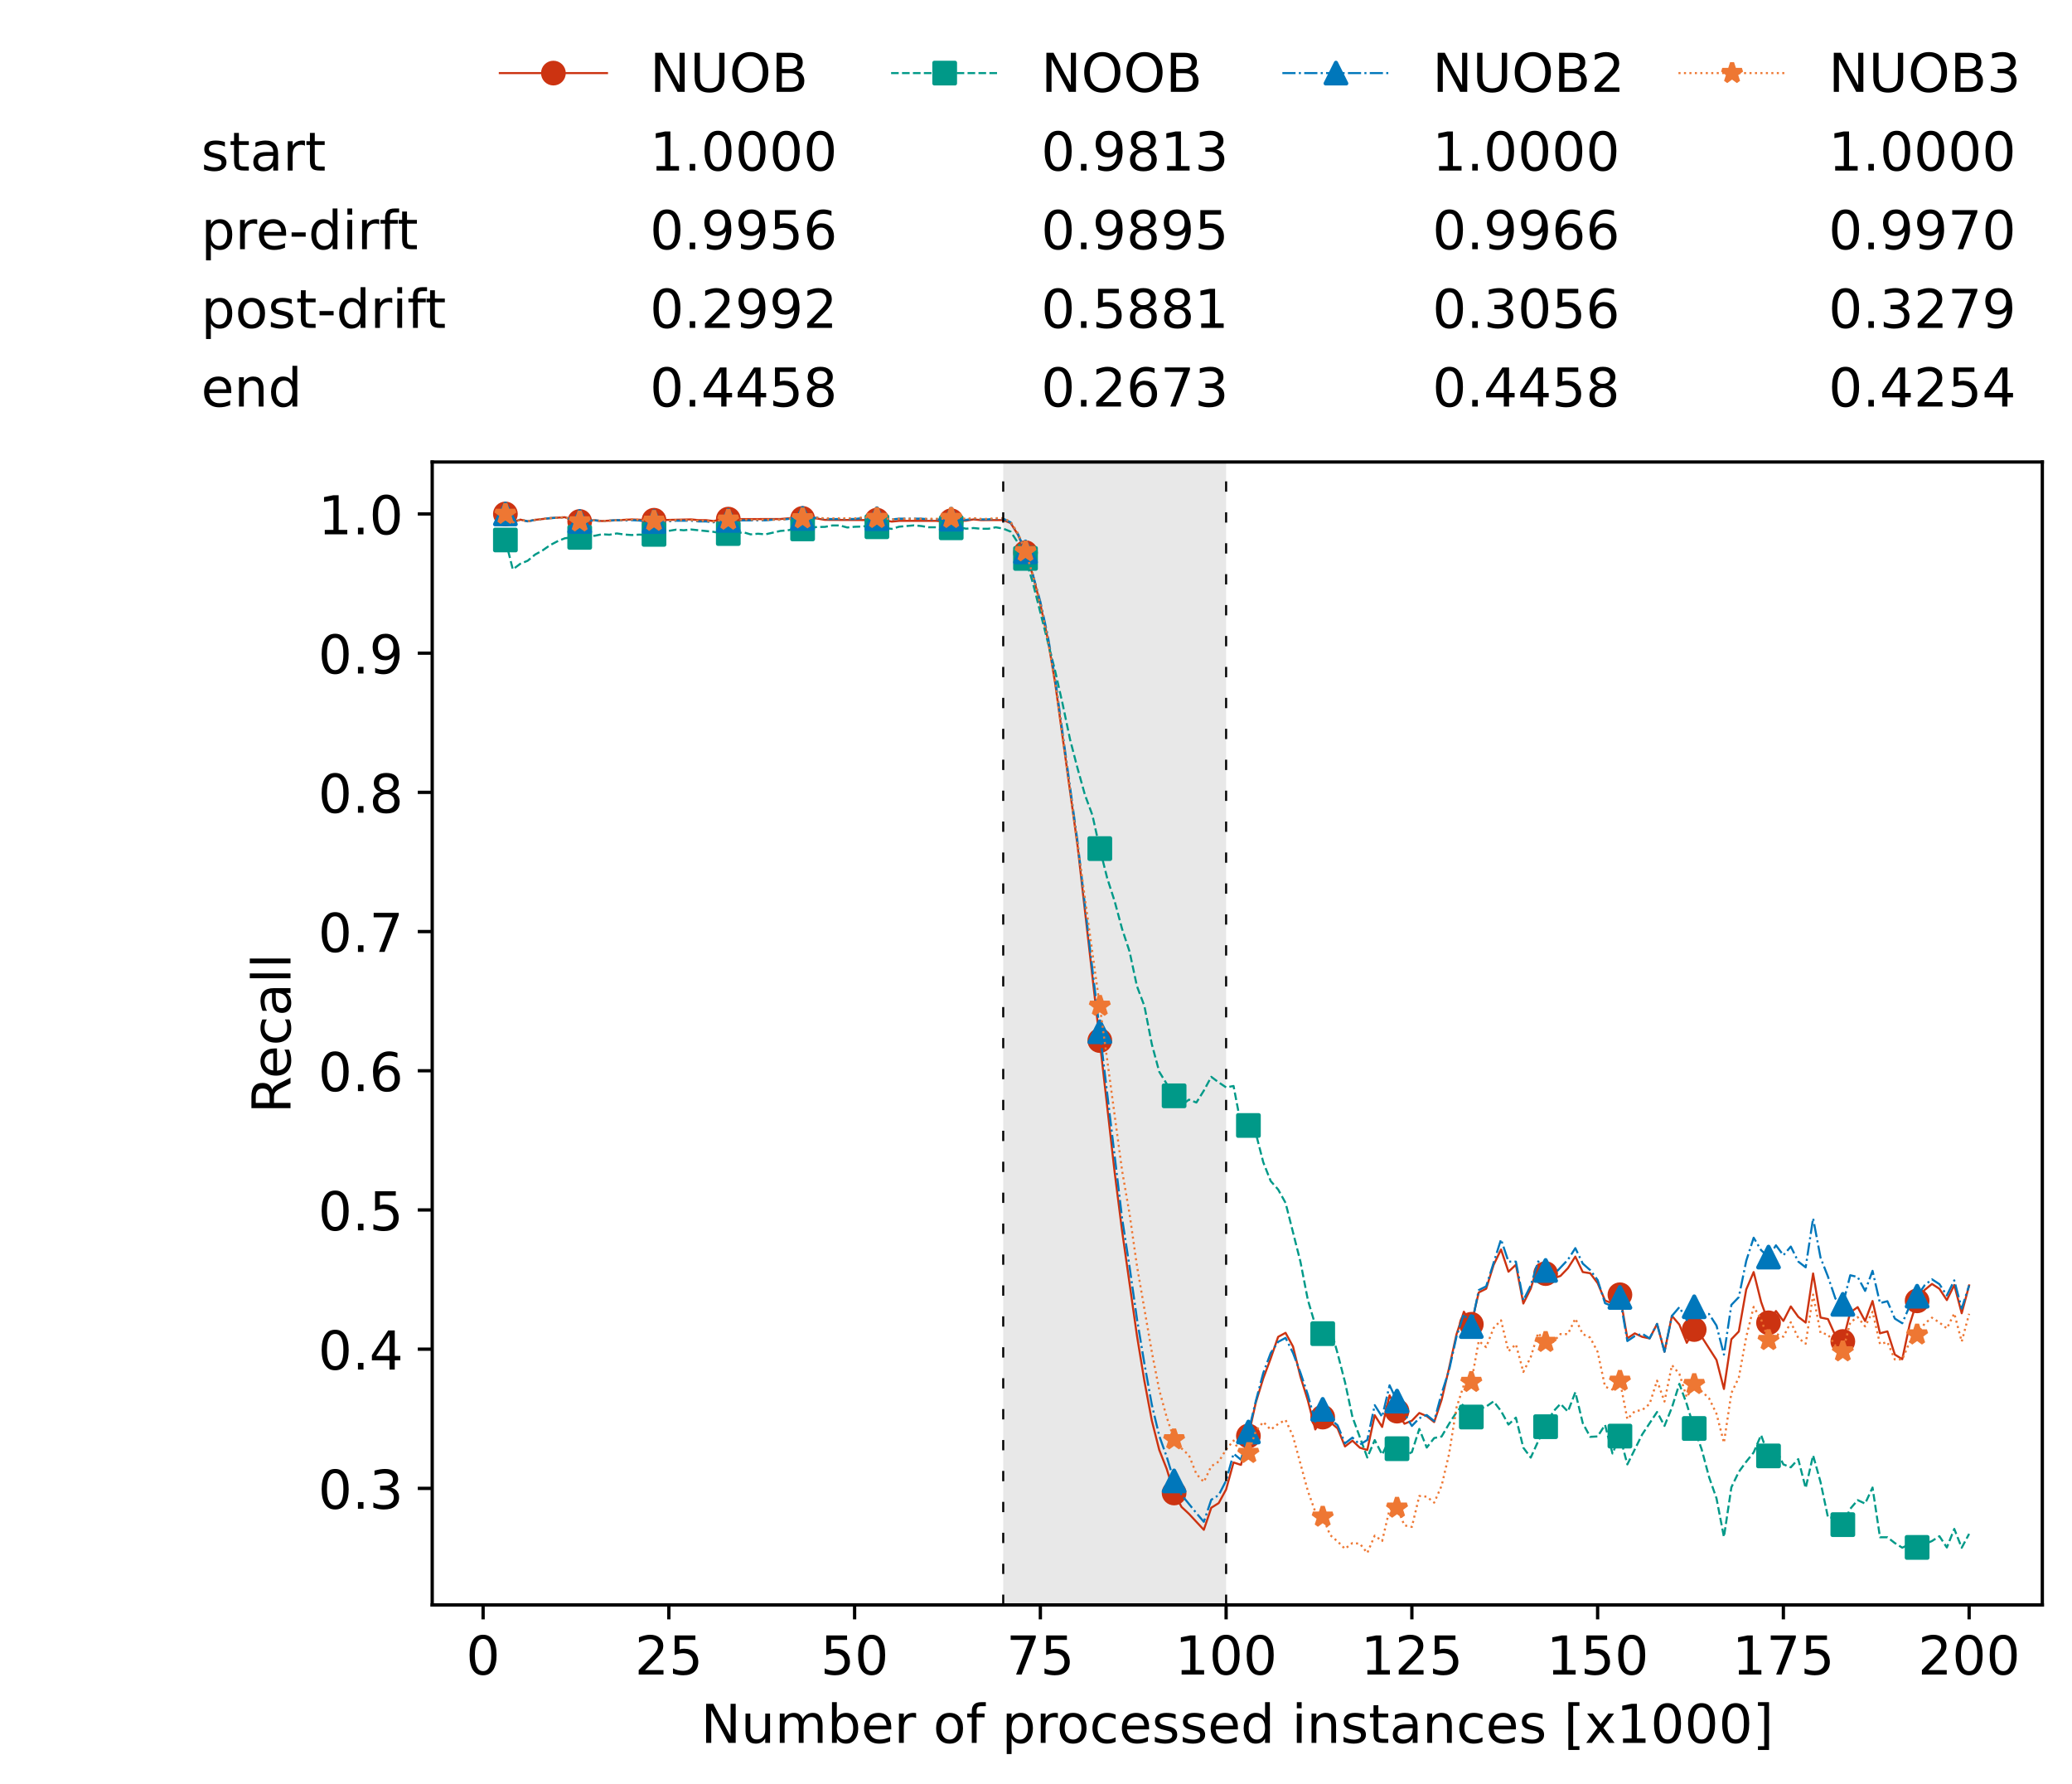 <?xml version="1.0" encoding="utf-8" standalone="no"?>
<!DOCTYPE svg PUBLIC "-//W3C//DTD SVG 1.1//EN"
  "http://www.w3.org/Graphics/SVG/1.1/DTD/svg11.dtd">
<!-- Created with matplotlib (https://matplotlib.org/) -->
<svg height="432.615pt" version="1.1" viewBox="0 0 502.65 432.615" width="502.65pt" xmlns="http://www.w3.org/2000/svg" xmlns:xlink="http://www.w3.org/1999/xlink">
 <defs>
  <style type="text/css">*{stroke-linecap:butt;stroke-linejoin:round;}</style>
 </defs>
 <g id="figure_1">
  <g id="patch_1">
   <path d="M 0 432.615 
L 502.65 432.615 
L 502.65 0 
L 0 0 
z
" style="fill:#ffffff;"/>
  </g>
  <g id="axes_1">
   <g id="patch_2">
    <path d="M 104.85 389.252 
L 495.45 389.252 
L 495.45 112.052 
L 104.85 112.052 
z
" style="fill:#ffffff;"/>
   </g>
   <g id="patch_3">
    <path clip-path="url(#pfa5b7e11f6)" d="M 297.446 389.252 
L 297.446 112.052 
L 243.372 112.052 
L 243.372 389.252 
z
" style="fill:#d3d3d3;opacity:0.5;"/>
   </g>
   <g id="matplotlib.axis_1">
    <g id="xtick_1">
     <g id="line2d_1">
      <defs>
       <path d="M 0 0 
L 0 3.5 
" id="m01b3930d31" style="stroke:#000000;stroke-width:0.8;"/>
      </defs>
      <g>
       <use style="stroke:#000000;stroke-width:0.8;" x="117.197" xlink:href="#m01b3930d31" y="389.252"/>
      </g>
     </g>
     <g id="text_1">
      <!-- 0 -->
      <g transform="translate(113.061 406.13)scale(0.13 -0.13)">
       <defs>
        <path d="M 31.781 66.406 
Q 24.172 66.406 20.328 58.906 
Q 16.5 51.422 16.5 36.375 
Q 16.5 21.391 20.328 13.891 
Q 24.172 6.391 31.781 6.391 
Q 39.453 6.391 43.281 13.891 
Q 47.125 21.391 47.125 36.375 
Q 47.125 51.422 43.281 58.906 
Q 39.453 66.406 31.781 66.406 
z
M 31.781 74.219 
Q 44.047 74.219 50.516 64.516 
Q 56.984 54.828 56.984 36.375 
Q 56.984 17.969 50.516 8.266 
Q 44.047 -1.422 31.781 -1.422 
Q 19.531 -1.422 13.062 8.266 
Q 6.594 17.969 6.594 36.375 
Q 6.594 54.828 13.062 64.516 
Q 19.531 74.219 31.781 74.219 
z
" id="DejaVuSans-48"/>
       </defs>
       <use xlink:href="#DejaVuSans-48"/>
      </g>
     </g>
    </g>
    <g id="xtick_2">
     <g id="line2d_2">
      <g>
       <use style="stroke:#000000;stroke-width:0.8;" x="162.259" xlink:href="#m01b3930d31" y="389.252"/>
      </g>
     </g>
     <g id="text_2">
      <!-- 25 -->
      <g transform="translate(153.988 406.13)scale(0.13 -0.13)">
       <defs>
        <path d="M 19.188 8.297 
L 53.609 8.297 
L 53.609 0 
L 7.328 0 
L 7.328 8.297 
Q 12.938 14.109 22.625 23.891 
Q 32.328 33.688 34.812 36.531 
Q 39.547 41.844 41.422 45.531 
Q 43.312 49.219 43.312 52.781 
Q 43.312 58.594 39.234 62.25 
Q 35.156 65.922 28.609 65.922 
Q 23.969 65.922 18.812 64.312 
Q 13.672 62.703 7.812 59.422 
L 7.812 69.391 
Q 13.766 71.781 18.938 73 
Q 24.125 74.219 28.422 74.219 
Q 39.75 74.219 46.484 68.547 
Q 53.219 62.891 53.219 53.422 
Q 53.219 48.922 51.531 44.891 
Q 49.859 40.875 45.406 35.406 
Q 44.188 33.984 37.641 27.219 
Q 31.109 20.453 19.188 8.297 
z
" id="DejaVuSans-50"/>
        <path d="M 10.797 72.906 
L 49.516 72.906 
L 49.516 64.594 
L 19.828 64.594 
L 19.828 46.734 
Q 21.969 47.469 24.109 47.828 
Q 26.266 48.188 28.422 48.188 
Q 40.625 48.188 47.75 41.5 
Q 54.891 34.812 54.891 23.391 
Q 54.891 11.625 47.562 5.094 
Q 40.234 -1.422 26.906 -1.422 
Q 22.312 -1.422 17.547 -0.641 
Q 12.797 0.141 7.719 1.703 
L 7.719 11.625 
Q 12.109 9.234 16.797 8.062 
Q 21.484 6.891 26.703 6.891 
Q 35.156 6.891 40.078 11.328 
Q 45.016 15.766 45.016 23.391 
Q 45.016 31 40.078 35.438 
Q 35.156 39.891 26.703 39.891 
Q 22.75 39.891 18.812 39.016 
Q 14.891 38.141 10.797 36.281 
z
" id="DejaVuSans-53"/>
       </defs>
       <use xlink:href="#DejaVuSans-50"/>
       <use x="63.623" xlink:href="#DejaVuSans-53"/>
      </g>
     </g>
    </g>
    <g id="xtick_3">
     <g id="line2d_3">
      <g>
       <use style="stroke:#000000;stroke-width:0.8;" x="207.322" xlink:href="#m01b3930d31" y="389.252"/>
      </g>
     </g>
     <g id="text_3">
      <!-- 50 -->
      <g transform="translate(199.05 406.13)scale(0.13 -0.13)">
       <use xlink:href="#DejaVuSans-53"/>
       <use x="63.623" xlink:href="#DejaVuSans-48"/>
      </g>
     </g>
    </g>
    <g id="xtick_4">
     <g id="line2d_4">
      <g>
       <use style="stroke:#000000;stroke-width:0.8;" x="252.384" xlink:href="#m01b3930d31" y="389.252"/>
      </g>
     </g>
     <g id="text_4">
      <!-- 75 -->
      <g transform="translate(244.113 406.13)scale(0.13 -0.13)">
       <defs>
        <path d="M 8.203 72.906 
L 55.078 72.906 
L 55.078 68.703 
L 28.609 0 
L 18.312 0 
L 43.219 64.594 
L 8.203 64.594 
z
" id="DejaVuSans-55"/>
       </defs>
       <use xlink:href="#DejaVuSans-55"/>
       <use x="63.623" xlink:href="#DejaVuSans-53"/>
      </g>
     </g>
    </g>
    <g id="xtick_5">
     <g id="line2d_5">
      <g>
       <use style="stroke:#000000;stroke-width:0.8;" x="297.446" xlink:href="#m01b3930d31" y="389.252"/>
      </g>
     </g>
     <g id="text_5">
      <!-- 100 -->
      <g transform="translate(285.039 406.13)scale(0.13 -0.13)">
       <defs>
        <path d="M 12.406 8.297 
L 28.516 8.297 
L 28.516 63.922 
L 10.984 60.406 
L 10.984 69.391 
L 28.422 72.906 
L 38.281 72.906 
L 38.281 8.297 
L 54.391 8.297 
L 54.391 0 
L 12.406 0 
z
" id="DejaVuSans-49"/>
       </defs>
       <use xlink:href="#DejaVuSans-49"/>
       <use x="63.623" xlink:href="#DejaVuSans-48"/>
       <use x="127.246" xlink:href="#DejaVuSans-48"/>
      </g>
     </g>
    </g>
    <g id="xtick_6">
     <g id="line2d_6">
      <g>
       <use style="stroke:#000000;stroke-width:0.8;" x="342.509" xlink:href="#m01b3930d31" y="389.252"/>
      </g>
     </g>
     <g id="text_6">
      <!-- 125 -->
      <g transform="translate(330.102 406.13)scale(0.13 -0.13)">
       <use xlink:href="#DejaVuSans-49"/>
       <use x="63.623" xlink:href="#DejaVuSans-50"/>
       <use x="127.246" xlink:href="#DejaVuSans-53"/>
      </g>
     </g>
    </g>
    <g id="xtick_7">
     <g id="line2d_7">
      <g>
       <use style="stroke:#000000;stroke-width:0.8;" x="387.571" xlink:href="#m01b3930d31" y="389.252"/>
      </g>
     </g>
     <g id="text_7">
      <!-- 150 -->
      <g transform="translate(375.164 406.13)scale(0.13 -0.13)">
       <use xlink:href="#DejaVuSans-49"/>
       <use x="63.623" xlink:href="#DejaVuSans-53"/>
       <use x="127.246" xlink:href="#DejaVuSans-48"/>
      </g>
     </g>
    </g>
    <g id="xtick_8">
     <g id="line2d_8">
      <g>
       <use style="stroke:#000000;stroke-width:0.8;" x="432.633" xlink:href="#m01b3930d31" y="389.252"/>
      </g>
     </g>
     <g id="text_8">
      <!-- 175 -->
      <g transform="translate(420.226 406.13)scale(0.13 -0.13)">
       <use xlink:href="#DejaVuSans-49"/>
       <use x="63.623" xlink:href="#DejaVuSans-55"/>
       <use x="127.246" xlink:href="#DejaVuSans-53"/>
      </g>
     </g>
    </g>
    <g id="xtick_9">
     <g id="line2d_9">
      <g>
       <use style="stroke:#000000;stroke-width:0.8;" x="477.695" xlink:href="#m01b3930d31" y="389.252"/>
      </g>
     </g>
     <g id="text_9">
      <!-- 200 -->
      <g transform="translate(465.289 406.13)scale(0.13 -0.13)">
       <use xlink:href="#DejaVuSans-50"/>
       <use x="63.623" xlink:href="#DejaVuSans-48"/>
       <use x="127.246" xlink:href="#DejaVuSans-48"/>
      </g>
     </g>
    </g>
    <g id="text_10">
     <!-- Number of processed instances [x1000] -->
     <g transform="translate(170.025 422.711)scale(0.13 -0.13)">
      <defs>
       <path d="M 9.812 72.906 
L 23.094 72.906 
L 55.422 11.922 
L 55.422 72.906 
L 64.984 72.906 
L 64.984 0 
L 51.703 0 
L 19.391 60.984 
L 19.391 0 
L 9.812 0 
z
" id="DejaVuSans-78"/>
       <path d="M 8.5 21.578 
L 8.5 54.688 
L 17.484 54.688 
L 17.484 21.922 
Q 17.484 14.156 20.5 10.266 
Q 23.531 6.391 29.594 6.391 
Q 36.859 6.391 41.078 11.031 
Q 45.312 15.672 45.312 23.688 
L 45.312 54.688 
L 54.297 54.688 
L 54.297 0 
L 45.312 0 
L 45.312 8.406 
Q 42.047 3.422 37.719 1 
Q 33.406 -1.422 27.688 -1.422 
Q 18.266 -1.422 13.375 4.438 
Q 8.5 10.297 8.5 21.578 
z
M 31.109 56 
z
" id="DejaVuSans-117"/>
       <path d="M 52 44.188 
Q 55.375 50.25 60.062 53.125 
Q 64.75 56 71.094 56 
Q 79.641 56 84.281 50.016 
Q 88.922 44.047 88.922 33.016 
L 88.922 0 
L 79.891 0 
L 79.891 32.719 
Q 79.891 40.578 77.094 44.375 
Q 74.312 48.188 68.609 48.188 
Q 61.625 48.188 57.562 43.547 
Q 53.516 38.922 53.516 30.906 
L 53.516 0 
L 44.484 0 
L 44.484 32.719 
Q 44.484 40.625 41.703 44.406 
Q 38.922 48.188 33.109 48.188 
Q 26.219 48.188 22.156 43.531 
Q 18.109 38.875 18.109 30.906 
L 18.109 0 
L 9.078 0 
L 9.078 54.688 
L 18.109 54.688 
L 18.109 46.188 
Q 21.188 51.219 25.484 53.609 
Q 29.781 56 35.688 56 
Q 41.656 56 45.828 52.969 
Q 50 49.953 52 44.188 
z
" id="DejaVuSans-109"/>
       <path d="M 48.688 27.297 
Q 48.688 37.203 44.609 42.844 
Q 40.531 48.484 33.406 48.484 
Q 26.266 48.484 22.188 42.844 
Q 18.109 37.203 18.109 27.297 
Q 18.109 17.391 22.188 11.75 
Q 26.266 6.109 33.406 6.109 
Q 40.531 6.109 44.609 11.75 
Q 48.688 17.391 48.688 27.297 
z
M 18.109 46.391 
Q 20.953 51.266 25.266 53.625 
Q 29.594 56 35.594 56 
Q 45.562 56 51.781 48.094 
Q 58.016 40.188 58.016 27.297 
Q 58.016 14.406 51.781 6.484 
Q 45.562 -1.422 35.594 -1.422 
Q 29.594 -1.422 25.266 0.953 
Q 20.953 3.328 18.109 8.203 
L 18.109 0 
L 9.078 0 
L 9.078 75.984 
L 18.109 75.984 
z
" id="DejaVuSans-98"/>
       <path d="M 56.203 29.594 
L 56.203 25.203 
L 14.891 25.203 
Q 15.484 15.922 20.484 11.062 
Q 25.484 6.203 34.422 6.203 
Q 39.594 6.203 44.453 7.469 
Q 49.312 8.734 54.109 11.281 
L 54.109 2.781 
Q 49.266 0.734 44.188 -0.344 
Q 39.109 -1.422 33.891 -1.422 
Q 20.797 -1.422 13.156 6.188 
Q 5.516 13.812 5.516 26.812 
Q 5.516 40.234 12.766 48.109 
Q 20.016 56 32.328 56 
Q 43.359 56 49.781 48.891 
Q 56.203 41.797 56.203 29.594 
z
M 47.219 32.234 
Q 47.125 39.594 43.094 43.984 
Q 39.062 48.391 32.422 48.391 
Q 24.906 48.391 20.391 44.141 
Q 15.875 39.891 15.188 32.172 
z
" id="DejaVuSans-101"/>
       <path d="M 41.109 46.297 
Q 39.594 47.172 37.812 47.578 
Q 36.031 48 33.891 48 
Q 26.266 48 22.188 43.047 
Q 18.109 38.094 18.109 28.812 
L 18.109 0 
L 9.078 0 
L 9.078 54.688 
L 18.109 54.688 
L 18.109 46.188 
Q 20.953 51.172 25.484 53.578 
Q 30.031 56 36.531 56 
Q 37.453 56 38.578 55.875 
Q 39.703 55.766 41.062 55.516 
z
" id="DejaVuSans-114"/>
       <path id="DejaVuSans-32"/>
       <path d="M 30.609 48.391 
Q 23.391 48.391 19.188 42.75 
Q 14.984 37.109 14.984 27.297 
Q 14.984 17.484 19.156 11.844 
Q 23.344 6.203 30.609 6.203 
Q 37.797 6.203 41.984 11.859 
Q 46.188 17.531 46.188 27.297 
Q 46.188 37.016 41.984 42.703 
Q 37.797 48.391 30.609 48.391 
z
M 30.609 56 
Q 42.328 56 49.016 48.375 
Q 55.719 40.766 55.719 27.297 
Q 55.719 13.875 49.016 6.219 
Q 42.328 -1.422 30.609 -1.422 
Q 18.844 -1.422 12.172 6.219 
Q 5.516 13.875 5.516 27.297 
Q 5.516 40.766 12.172 48.375 
Q 18.844 56 30.609 56 
z
" id="DejaVuSans-111"/>
       <path d="M 37.109 75.984 
L 37.109 68.5 
L 28.516 68.5 
Q 23.688 68.5 21.797 66.547 
Q 19.922 64.594 19.922 59.516 
L 19.922 54.688 
L 34.719 54.688 
L 34.719 47.703 
L 19.922 47.703 
L 19.922 0 
L 10.891 0 
L 10.891 47.703 
L 2.297 47.703 
L 2.297 54.688 
L 10.891 54.688 
L 10.891 58.5 
Q 10.891 67.625 15.141 71.797 
Q 19.391 75.984 28.609 75.984 
z
" id="DejaVuSans-102"/>
       <path d="M 18.109 8.203 
L 18.109 -20.797 
L 9.078 -20.797 
L 9.078 54.688 
L 18.109 54.688 
L 18.109 46.391 
Q 20.953 51.266 25.266 53.625 
Q 29.594 56 35.594 56 
Q 45.562 56 51.781 48.094 
Q 58.016 40.188 58.016 27.297 
Q 58.016 14.406 51.781 6.484 
Q 45.562 -1.422 35.594 -1.422 
Q 29.594 -1.422 25.266 0.953 
Q 20.953 3.328 18.109 8.203 
z
M 48.688 27.297 
Q 48.688 37.203 44.609 42.844 
Q 40.531 48.484 33.406 48.484 
Q 26.266 48.484 22.188 42.844 
Q 18.109 37.203 18.109 27.297 
Q 18.109 17.391 22.188 11.75 
Q 26.266 6.109 33.406 6.109 
Q 40.531 6.109 44.609 11.75 
Q 48.688 17.391 48.688 27.297 
z
" id="DejaVuSans-112"/>
       <path d="M 48.781 52.594 
L 48.781 44.188 
Q 44.969 46.297 41.141 47.344 
Q 37.312 48.391 33.406 48.391 
Q 24.656 48.391 19.812 42.844 
Q 14.984 37.312 14.984 27.297 
Q 14.984 17.281 19.812 11.734 
Q 24.656 6.203 33.406 6.203 
Q 37.312 6.203 41.141 7.25 
Q 44.969 8.297 48.781 10.406 
L 48.781 2.094 
Q 45.016 0.344 40.984 -0.531 
Q 36.969 -1.422 32.422 -1.422 
Q 20.062 -1.422 12.781 6.344 
Q 5.516 14.109 5.516 27.297 
Q 5.516 40.672 12.859 48.328 
Q 20.219 56 33.016 56 
Q 37.156 56 41.109 55.141 
Q 45.062 54.297 48.781 52.594 
z
" id="DejaVuSans-99"/>
       <path d="M 44.281 53.078 
L 44.281 44.578 
Q 40.484 46.531 36.375 47.5 
Q 32.281 48.484 27.875 48.484 
Q 21.188 48.484 17.844 46.438 
Q 14.5 44.391 14.5 40.281 
Q 14.5 37.156 16.891 35.375 
Q 19.281 33.594 26.516 31.984 
L 29.594 31.297 
Q 39.156 29.25 43.188 25.516 
Q 47.219 21.781 47.219 15.094 
Q 47.219 7.469 41.188 3.016 
Q 35.156 -1.422 24.609 -1.422 
Q 20.219 -1.422 15.453 -0.562 
Q 10.688 0.297 5.422 2 
L 5.422 11.281 
Q 10.406 8.688 15.234 7.391 
Q 20.062 6.109 24.812 6.109 
Q 31.156 6.109 34.562 8.281 
Q 37.984 10.453 37.984 14.406 
Q 37.984 18.062 35.516 20.016 
Q 33.062 21.969 24.703 23.781 
L 21.578 24.516 
Q 13.234 26.266 9.516 29.906 
Q 5.812 33.547 5.812 39.891 
Q 5.812 47.609 11.281 51.797 
Q 16.75 56 26.812 56 
Q 31.781 56 36.172 55.266 
Q 40.578 54.547 44.281 53.078 
z
" id="DejaVuSans-115"/>
       <path d="M 45.406 46.391 
L 45.406 75.984 
L 54.391 75.984 
L 54.391 0 
L 45.406 0 
L 45.406 8.203 
Q 42.578 3.328 38.25 0.953 
Q 33.938 -1.422 27.875 -1.422 
Q 17.969 -1.422 11.734 6.484 
Q 5.516 14.406 5.516 27.297 
Q 5.516 40.188 11.734 48.094 
Q 17.969 56 27.875 56 
Q 33.938 56 38.25 53.625 
Q 42.578 51.266 45.406 46.391 
z
M 14.797 27.297 
Q 14.797 17.391 18.875 11.75 
Q 22.953 6.109 30.078 6.109 
Q 37.203 6.109 41.297 11.75 
Q 45.406 17.391 45.406 27.297 
Q 45.406 37.203 41.297 42.844 
Q 37.203 48.484 30.078 48.484 
Q 22.953 48.484 18.875 42.844 
Q 14.797 37.203 14.797 27.297 
z
" id="DejaVuSans-100"/>
       <path d="M 9.422 54.688 
L 18.406 54.688 
L 18.406 0 
L 9.422 0 
z
M 9.422 75.984 
L 18.406 75.984 
L 18.406 64.594 
L 9.422 64.594 
z
" id="DejaVuSans-105"/>
       <path d="M 54.891 33.016 
L 54.891 0 
L 45.906 0 
L 45.906 32.719 
Q 45.906 40.484 42.875 44.328 
Q 39.844 48.188 33.797 48.188 
Q 26.516 48.188 22.312 43.547 
Q 18.109 38.922 18.109 30.906 
L 18.109 0 
L 9.078 0 
L 9.078 54.688 
L 18.109 54.688 
L 18.109 46.188 
Q 21.344 51.125 25.703 53.562 
Q 30.078 56 35.797 56 
Q 45.219 56 50.047 50.172 
Q 54.891 44.344 54.891 33.016 
z
" id="DejaVuSans-110"/>
       <path d="M 18.312 70.219 
L 18.312 54.688 
L 36.812 54.688 
L 36.812 47.703 
L 18.312 47.703 
L 18.312 18.016 
Q 18.312 11.328 20.141 9.422 
Q 21.969 7.516 27.594 7.516 
L 36.812 7.516 
L 36.812 0 
L 27.594 0 
Q 17.188 0 13.234 3.875 
Q 9.281 7.766 9.281 18.016 
L 9.281 47.703 
L 2.688 47.703 
L 2.688 54.688 
L 9.281 54.688 
L 9.281 70.219 
z
" id="DejaVuSans-116"/>
       <path d="M 34.281 27.484 
Q 23.391 27.484 19.188 25 
Q 14.984 22.516 14.984 16.5 
Q 14.984 11.719 18.141 8.906 
Q 21.297 6.109 26.703 6.109 
Q 34.188 6.109 38.703 11.406 
Q 43.219 16.703 43.219 25.484 
L 43.219 27.484 
z
M 52.203 31.203 
L 52.203 0 
L 43.219 0 
L 43.219 8.297 
Q 40.141 3.328 35.547 0.953 
Q 30.953 -1.422 24.312 -1.422 
Q 15.922 -1.422 10.953 3.297 
Q 6 8.016 6 15.922 
Q 6 25.141 12.172 29.828 
Q 18.359 34.516 30.609 34.516 
L 43.219 34.516 
L 43.219 35.406 
Q 43.219 41.609 39.141 45 
Q 35.062 48.391 27.688 48.391 
Q 23 48.391 18.547 47.266 
Q 14.109 46.141 10.016 43.891 
L 10.016 52.203 
Q 14.938 54.109 19.578 55.047 
Q 24.219 56 28.609 56 
Q 40.484 56 46.344 49.844 
Q 52.203 43.703 52.203 31.203 
z
" id="DejaVuSans-97"/>
       <path d="M 8.594 75.984 
L 29.297 75.984 
L 29.297 69 
L 17.578 69 
L 17.578 -6.203 
L 29.297 -6.203 
L 29.297 -13.188 
L 8.594 -13.188 
z
" id="DejaVuSans-91"/>
       <path d="M 54.891 54.688 
L 35.109 28.078 
L 55.906 0 
L 45.312 0 
L 29.391 21.484 
L 13.484 0 
L 2.875 0 
L 24.125 28.609 
L 4.688 54.688 
L 15.281 54.688 
L 29.781 35.203 
L 44.281 54.688 
z
" id="DejaVuSans-120"/>
       <path d="M 30.422 75.984 
L 30.422 -13.188 
L 9.719 -13.188 
L 9.719 -6.203 
L 21.391 -6.203 
L 21.391 69 
L 9.719 69 
L 9.719 75.984 
z
" id="DejaVuSans-93"/>
      </defs>
      <use xlink:href="#DejaVuSans-78"/>
      <use x="74.805" xlink:href="#DejaVuSans-117"/>
      <use x="138.184" xlink:href="#DejaVuSans-109"/>
      <use x="235.596" xlink:href="#DejaVuSans-98"/>
      <use x="299.072" xlink:href="#DejaVuSans-101"/>
      <use x="360.596" xlink:href="#DejaVuSans-114"/>
      <use x="401.709" xlink:href="#DejaVuSans-32"/>
      <use x="433.496" xlink:href="#DejaVuSans-111"/>
      <use x="494.678" xlink:href="#DejaVuSans-102"/>
      <use x="529.883" xlink:href="#DejaVuSans-32"/>
      <use x="561.67" xlink:href="#DejaVuSans-112"/>
      <use x="625.146" xlink:href="#DejaVuSans-114"/>
      <use x="664.01" xlink:href="#DejaVuSans-111"/>
      <use x="725.191" xlink:href="#DejaVuSans-99"/>
      <use x="780.172" xlink:href="#DejaVuSans-101"/>
      <use x="841.695" xlink:href="#DejaVuSans-115"/>
      <use x="893.795" xlink:href="#DejaVuSans-115"/>
      <use x="945.895" xlink:href="#DejaVuSans-101"/>
      <use x="1007.418" xlink:href="#DejaVuSans-100"/>
      <use x="1070.895" xlink:href="#DejaVuSans-32"/>
      <use x="1102.682" xlink:href="#DejaVuSans-105"/>
      <use x="1130.465" xlink:href="#DejaVuSans-110"/>
      <use x="1193.844" xlink:href="#DejaVuSans-115"/>
      <use x="1245.943" xlink:href="#DejaVuSans-116"/>
      <use x="1285.152" xlink:href="#DejaVuSans-97"/>
      <use x="1346.432" xlink:href="#DejaVuSans-110"/>
      <use x="1409.811" xlink:href="#DejaVuSans-99"/>
      <use x="1464.791" xlink:href="#DejaVuSans-101"/>
      <use x="1526.314" xlink:href="#DejaVuSans-115"/>
      <use x="1578.414" xlink:href="#DejaVuSans-32"/>
      <use x="1610.201" xlink:href="#DejaVuSans-91"/>
      <use x="1649.215" xlink:href="#DejaVuSans-120"/>
      <use x="1708.395" xlink:href="#DejaVuSans-49"/>
      <use x="1772.018" xlink:href="#DejaVuSans-48"/>
      <use x="1835.641" xlink:href="#DejaVuSans-48"/>
      <use x="1899.264" xlink:href="#DejaVuSans-48"/>
      <use x="1962.887" xlink:href="#DejaVuSans-93"/>
     </g>
    </g>
   </g>
   <g id="matplotlib.axis_2">
    <g id="ytick_1">
     <g id="line2d_10">
      <defs>
       <path d="M 0 0 
L -3.5 0 
" id="md4d933fbbc" style="stroke:#000000;stroke-width:0.8;"/>
      </defs>
      <g>
       <use style="stroke:#000000;stroke-width:0.8;" x="104.85" xlink:href="#md4d933fbbc" y="360.98"/>
      </g>
     </g>
     <g id="text_11">
      <!-- 0.3 -->
      <g transform="translate(77.176 365.919)scale(0.13 -0.13)">
       <defs>
        <path d="M 10.688 12.406 
L 21 12.406 
L 21 0 
L 10.688 0 
z
" id="DejaVuSans-46"/>
        <path d="M 40.578 39.312 
Q 47.656 37.797 51.625 33 
Q 55.609 28.219 55.609 21.188 
Q 55.609 10.406 48.188 4.484 
Q 40.766 -1.422 27.094 -1.422 
Q 22.516 -1.422 17.656 -0.516 
Q 12.797 0.391 7.625 2.203 
L 7.625 11.719 
Q 11.719 9.328 16.594 8.109 
Q 21.484 6.891 26.812 6.891 
Q 36.078 6.891 40.938 10.547 
Q 45.797 14.203 45.797 21.188 
Q 45.797 27.641 41.281 31.266 
Q 36.766 34.906 28.719 34.906 
L 20.219 34.906 
L 20.219 43.016 
L 29.109 43.016 
Q 36.375 43.016 40.234 45.922 
Q 44.094 48.828 44.094 54.297 
Q 44.094 59.906 40.109 62.906 
Q 36.141 65.922 28.719 65.922 
Q 24.656 65.922 20.016 65.031 
Q 15.375 64.156 9.812 62.312 
L 9.812 71.094 
Q 15.438 72.656 20.344 73.438 
Q 25.25 74.219 29.594 74.219 
Q 40.828 74.219 47.359 69.109 
Q 53.906 64.016 53.906 55.328 
Q 53.906 49.266 50.438 45.094 
Q 46.969 40.922 40.578 39.312 
z
" id="DejaVuSans-51"/>
       </defs>
       <use xlink:href="#DejaVuSans-48"/>
       <use x="63.623" xlink:href="#DejaVuSans-46"/>
       <use x="95.41" xlink:href="#DejaVuSans-51"/>
      </g>
     </g>
    </g>
    <g id="ytick_2">
     <g id="line2d_11">
      <g>
       <use style="stroke:#000000;stroke-width:0.8;" x="104.85" xlink:href="#md4d933fbbc" y="327.219"/>
      </g>
     </g>
     <g id="text_12">
      <!-- 0.4 -->
      <g transform="translate(77.176 332.158)scale(0.13 -0.13)">
       <defs>
        <path d="M 37.797 64.312 
L 12.891 25.391 
L 37.797 25.391 
z
M 35.203 72.906 
L 47.609 72.906 
L 47.609 25.391 
L 58.016 25.391 
L 58.016 17.188 
L 47.609 17.188 
L 47.609 0 
L 37.797 0 
L 37.797 17.188 
L 4.891 17.188 
L 4.891 26.703 
z
" id="DejaVuSans-52"/>
       </defs>
       <use xlink:href="#DejaVuSans-48"/>
       <use x="63.623" xlink:href="#DejaVuSans-46"/>
       <use x="95.41" xlink:href="#DejaVuSans-52"/>
      </g>
     </g>
    </g>
    <g id="ytick_3">
     <g id="line2d_12">
      <g>
       <use style="stroke:#000000;stroke-width:0.8;" x="104.85" xlink:href="#md4d933fbbc" y="293.458"/>
      </g>
     </g>
     <g id="text_13">
      <!-- 0.5 -->
      <g transform="translate(77.176 298.397)scale(0.13 -0.13)">
       <use xlink:href="#DejaVuSans-48"/>
       <use x="63.623" xlink:href="#DejaVuSans-46"/>
       <use x="95.41" xlink:href="#DejaVuSans-53"/>
      </g>
     </g>
    </g>
    <g id="ytick_4">
     <g id="line2d_13">
      <g>
       <use style="stroke:#000000;stroke-width:0.8;" x="104.85" xlink:href="#md4d933fbbc" y="259.697"/>
      </g>
     </g>
     <g id="text_14">
      <!-- 0.6 -->
      <g transform="translate(77.176 264.636)scale(0.13 -0.13)">
       <defs>
        <path d="M 33.016 40.375 
Q 26.375 40.375 22.484 35.828 
Q 18.609 31.297 18.609 23.391 
Q 18.609 15.531 22.484 10.953 
Q 26.375 6.391 33.016 6.391 
Q 39.656 6.391 43.531 10.953 
Q 47.406 15.531 47.406 23.391 
Q 47.406 31.297 43.531 35.828 
Q 39.656 40.375 33.016 40.375 
z
M 52.594 71.297 
L 52.594 62.312 
Q 48.875 64.062 45.094 64.984 
Q 41.312 65.922 37.594 65.922 
Q 27.828 65.922 22.672 59.328 
Q 17.531 52.734 16.797 39.406 
Q 19.672 43.656 24.016 45.922 
Q 28.375 48.188 33.594 48.188 
Q 44.578 48.188 50.953 41.516 
Q 57.328 34.859 57.328 23.391 
Q 57.328 12.156 50.688 5.359 
Q 44.047 -1.422 33.016 -1.422 
Q 20.359 -1.422 13.672 8.266 
Q 6.984 17.969 6.984 36.375 
Q 6.984 53.656 15.188 63.938 
Q 23.391 74.219 37.203 74.219 
Q 40.922 74.219 44.703 73.484 
Q 48.484 72.75 52.594 71.297 
z
" id="DejaVuSans-54"/>
       </defs>
       <use xlink:href="#DejaVuSans-48"/>
       <use x="63.623" xlink:href="#DejaVuSans-46"/>
       <use x="95.41" xlink:href="#DejaVuSans-54"/>
      </g>
     </g>
    </g>
    <g id="ytick_5">
     <g id="line2d_14">
      <g>
       <use style="stroke:#000000;stroke-width:0.8;" x="104.85" xlink:href="#md4d933fbbc" y="225.935"/>
      </g>
     </g>
     <g id="text_15">
      <!-- 0.7 -->
      <g transform="translate(77.176 230.874)scale(0.13 -0.13)">
       <use xlink:href="#DejaVuSans-48"/>
       <use x="63.623" xlink:href="#DejaVuSans-46"/>
       <use x="95.41" xlink:href="#DejaVuSans-55"/>
      </g>
     </g>
    </g>
    <g id="ytick_6">
     <g id="line2d_15">
      <g>
       <use style="stroke:#000000;stroke-width:0.8;" x="104.85" xlink:href="#md4d933fbbc" y="192.174"/>
      </g>
     </g>
     <g id="text_16">
      <!-- 0.8 -->
      <g transform="translate(77.176 197.113)scale(0.13 -0.13)">
       <defs>
        <path d="M 31.781 34.625 
Q 24.75 34.625 20.719 30.859 
Q 16.703 27.094 16.703 20.516 
Q 16.703 13.922 20.719 10.156 
Q 24.75 6.391 31.781 6.391 
Q 38.812 6.391 42.859 10.172 
Q 46.922 13.969 46.922 20.516 
Q 46.922 27.094 42.891 30.859 
Q 38.875 34.625 31.781 34.625 
z
M 21.922 38.812 
Q 15.578 40.375 12.031 44.719 
Q 8.5 49.078 8.5 55.328 
Q 8.5 64.062 14.719 69.141 
Q 20.953 74.219 31.781 74.219 
Q 42.672 74.219 48.875 69.141 
Q 55.078 64.062 55.078 55.328 
Q 55.078 49.078 51.531 44.719 
Q 48 40.375 41.703 38.812 
Q 48.828 37.156 52.797 32.312 
Q 56.781 27.484 56.781 20.516 
Q 56.781 9.906 50.312 4.234 
Q 43.844 -1.422 31.781 -1.422 
Q 19.734 -1.422 13.25 4.234 
Q 6.781 9.906 6.781 20.516 
Q 6.781 27.484 10.781 32.312 
Q 14.797 37.156 21.922 38.812 
z
M 18.312 54.391 
Q 18.312 48.734 21.844 45.562 
Q 25.391 42.391 31.781 42.391 
Q 38.141 42.391 41.719 45.562 
Q 45.312 48.734 45.312 54.391 
Q 45.312 60.062 41.719 63.234 
Q 38.141 66.406 31.781 66.406 
Q 25.391 66.406 21.844 63.234 
Q 18.312 60.062 18.312 54.391 
z
" id="DejaVuSans-56"/>
       </defs>
       <use xlink:href="#DejaVuSans-48"/>
       <use x="63.623" xlink:href="#DejaVuSans-46"/>
       <use x="95.41" xlink:href="#DejaVuSans-56"/>
      </g>
     </g>
    </g>
    <g id="ytick_7">
     <g id="line2d_16">
      <g>
       <use style="stroke:#000000;stroke-width:0.8;" x="104.85" xlink:href="#md4d933fbbc" y="158.413"/>
      </g>
     </g>
     <g id="text_17">
      <!-- 0.9 -->
      <g transform="translate(77.176 163.352)scale(0.13 -0.13)">
       <defs>
        <path d="M 10.984 1.516 
L 10.984 10.5 
Q 14.703 8.734 18.5 7.812 
Q 22.312 6.891 25.984 6.891 
Q 35.75 6.891 40.891 13.453 
Q 46.047 20.016 46.781 33.406 
Q 43.953 29.203 39.594 26.953 
Q 35.25 24.703 29.984 24.703 
Q 19.047 24.703 12.672 31.312 
Q 6.297 37.938 6.297 49.422 
Q 6.297 60.641 12.938 67.422 
Q 19.578 74.219 30.609 74.219 
Q 43.266 74.219 49.922 64.516 
Q 56.594 54.828 56.594 36.375 
Q 56.594 19.141 48.406 8.859 
Q 40.234 -1.422 26.422 -1.422 
Q 22.703 -1.422 18.891 -0.688 
Q 15.094 0.047 10.984 1.516 
z
M 30.609 32.422 
Q 37.25 32.422 41.125 36.953 
Q 45.016 41.5 45.016 49.422 
Q 45.016 57.281 41.125 61.844 
Q 37.25 66.406 30.609 66.406 
Q 23.969 66.406 20.094 61.844 
Q 16.219 57.281 16.219 49.422 
Q 16.219 41.5 20.094 36.953 
Q 23.969 32.422 30.609 32.422 
z
" id="DejaVuSans-57"/>
       </defs>
       <use xlink:href="#DejaVuSans-48"/>
       <use x="63.623" xlink:href="#DejaVuSans-46"/>
       <use x="95.41" xlink:href="#DejaVuSans-57"/>
      </g>
     </g>
    </g>
    <g id="ytick_8">
     <g id="line2d_17">
      <g>
       <use style="stroke:#000000;stroke-width:0.8;" x="104.85" xlink:href="#md4d933fbbc" y="124.652"/>
      </g>
     </g>
     <g id="text_18">
      <!-- 1.0 -->
      <g transform="translate(77.176 129.591)scale(0.13 -0.13)">
       <use xlink:href="#DejaVuSans-49"/>
       <use x="63.623" xlink:href="#DejaVuSans-46"/>
       <use x="95.41" xlink:href="#DejaVuSans-48"/>
      </g>
     </g>
    </g>
    <g id="text_19">
     <!-- Recall -->
     <g transform="translate(70.472 270.044)rotate(-90)scale(0.13 -0.13)">
      <defs>
       <path d="M 44.391 34.188 
Q 47.562 33.109 50.562 29.594 
Q 53.562 26.078 56.594 19.922 
L 66.609 0 
L 56 0 
L 46.688 18.703 
Q 43.062 26.031 39.672 28.422 
Q 36.281 30.812 30.422 30.812 
L 19.672 30.812 
L 19.672 0 
L 9.812 0 
L 9.812 72.906 
L 32.078 72.906 
Q 44.578 72.906 50.734 67.672 
Q 56.891 62.453 56.891 51.906 
Q 56.891 45.016 53.688 40.469 
Q 50.484 35.938 44.391 34.188 
z
M 19.672 64.797 
L 19.672 38.922 
L 32.078 38.922 
Q 39.203 38.922 42.844 42.219 
Q 46.484 45.516 46.484 51.906 
Q 46.484 58.297 42.844 61.547 
Q 39.203 64.797 32.078 64.797 
z
" id="DejaVuSans-82"/>
       <path d="M 9.422 75.984 
L 18.406 75.984 
L 18.406 0 
L 9.422 0 
z
" id="DejaVuSans-108"/>
      </defs>
      <use xlink:href="#DejaVuSans-82"/>
      <use x="64.982" xlink:href="#DejaVuSans-101"/>
      <use x="126.506" xlink:href="#DejaVuSans-99"/>
      <use x="181.486" xlink:href="#DejaVuSans-97"/>
      <use x="242.766" xlink:href="#DejaVuSans-108"/>
      <use x="270.549" xlink:href="#DejaVuSans-108"/>
     </g>
    </g>
   </g>
   <g id="line2d_18"/>
   <g id="line2d_19"/>
   <g id="line2d_20"/>
   <g id="line2d_21"/>
   <g id="line2d_22"/>
   <g id="line2d_23">
    <path clip-path="url(#pfa5b7e11f6)" d="M 122.605 124.652 
L 124.407 126.71 
L 126.21 126.024 
L 128.012 126.442 
L 129.815 126.084 
L 133.419 125.674 
L 137.024 125.447 
L 138.827 126.086 
L 140.629 126.476 
L 144.234 126.195 
L 146.037 126.369 
L 153.247 125.987 
L 158.654 126.174 
L 167.667 125.975 
L 169.469 126.153 
L 171.272 126.153 
L 173.074 126.369 
L 174.877 126.01 
L 178.482 125.903 
L 189.297 125.883 
L 192.902 125.562 
L 194.704 125.733 
L 196.507 125.574 
L 198.309 125.772 
L 200.112 126.085 
L 214.532 126.158 
L 216.334 126.506 
L 218.137 126.328 
L 227.149 126.328 
L 228.952 126.471 
L 230.754 126.301 
L 234.359 126.284 
L 236.162 125.971 
L 237.964 126.145 
L 243.372 126.135 
L 245.174 126.865 
L 246.976 129.734 
L 248.779 134.041 
L 250.581 139.599 
L 252.384 146.573 
L 254.186 155.013 
L 255.989 165.755 
L 261.396 205.023 
L 270.409 284.353 
L 272.211 298.554 
L 275.816 323.949 
L 277.619 334.938 
L 279.421 344.529 
L 281.224 351.659 
L 283.026 356.236 
L 284.829 362.105 
L 286.631 365.483 
L 288.434 367.165 
L 292.039 371.031 
L 293.841 365.682 
L 295.644 364.556 
L 297.446 361.24 
L 299.249 354.693 
L 301.051 355.285 
L 302.854 348.275 
L 304.656 340.124 
L 306.459 334.293 
L 308.261 329.47 
L 310.064 324.234 
L 311.866 323.26 
L 313.669 326.582 
L 315.471 333.871 
L 317.274 339.664 
L 319.076 346.686 
L 320.879 343.695 
L 322.681 344.887 
L 324.484 346.434 
L 326.286 350.817 
L 328.089 349.41 
L 329.891 351.115 
L 331.694 351.678 
L 333.496 343.238 
L 335.299 346.087 
L 337.101 338.414 
L 338.904 342.251 
L 340.706 345.312 
L 342.509 344.57 
L 344.311 342.694 
L 346.114 343.461 
L 347.916 344.904 
L 349.719 339.525 
L 351.521 331.852 
L 353.324 323.667 
L 355.126 318.135 
L 356.928 321.183 
L 358.731 313.466 
L 360.533 312.562 
L 362.336 306.794 
L 364.138 303.043 
L 365.941 308.435 
L 367.743 306.747 
L 369.546 316.147 
L 371.348 312.529 
L 373.151 306.698 
L 374.953 308.89 
L 376.756 310.096 
L 378.558 309.453 
L 380.361 307.577 
L 382.163 304.764 
L 383.966 308.515 
L 385.768 308.804 
L 387.571 311.201 
L 389.373 315.421 
L 391.176 316.131 
L 392.978 314.021 
L 394.781 324.594 
L 396.583 323.388 
L 398.386 324.233 
L 400.188 324.608 
L 401.991 321.091 
L 403.793 327.843 
L 405.596 319.147 
L 407.398 321.257 
L 409.201 325.672 
L 411.003 322.457 
L 412.806 324.21 
L 416.411 329.837 
L 418.213 336.871 
L 420.016 324.813 
L 421.818 322.938 
L 423.621 312.739 
L 425.423 308.519 
L 427.226 315.753 
L 429.028 320.818 
L 430.831 317.961 
L 432.633 320.372 
L 434.436 316.856 
L 436.238 319.366 
L 438.041 320.773 
L 439.843 308.857 
L 441.646 319.548 
L 443.448 319.92 
L 445.251 323.946 
L 447.053 325.353 
L 448.856 318.293 
L 450.658 317.027 
L 452.461 320.404 
L 454.263 315.534 
L 456.066 323.372 
L 457.868 322.903 
L 459.671 328.529 
L 461.473 329.655 
L 463.276 321.215 
L 465.078 315.501 
L 466.881 312.875 
L 468.683 311.402 
L 470.485 312.574 
L 472.288 315.315 
L 474.09 311.658 
L 475.893 318.509 
L 477.695 311.757 
L 477.695 311.757 
" style="fill:none;stroke:#cc3311;stroke-linecap:square;stroke-width:0.5;"/>
    <defs>
     <path d="M 0 2.5 
C 0.663 2.5 1.299 2.237 1.768 1.768 
C 2.237 1.299 2.5 0.663 2.5 0 
C 2.5 -0.663 2.237 -1.299 1.768 -1.768 
C 1.299 -2.237 0.663 -2.5 0 -2.5 
C -0.663 -2.5 -1.299 -2.237 -1.768 -1.768 
C -2.237 -1.299 -2.5 -0.663 -2.5 0 
C -2.5 0.663 -2.237 1.299 -1.768 1.768 
C -1.299 2.237 -0.663 2.5 0 2.5 
z
" id="m1538d4eb86" style="stroke:#cc3311;"/>
    </defs>
    <g clip-path="url(#pfa5b7e11f6)">
     <use style="fill:#cc3311;stroke:#cc3311;" x="122.605" xlink:href="#m1538d4eb86" y="124.652"/>
     <use style="fill:#cc3311;stroke:#cc3311;" x="140.629" xlink:href="#m1538d4eb86" y="126.476"/>
     <use style="fill:#cc3311;stroke:#cc3311;" x="158.654" xlink:href="#m1538d4eb86" y="126.174"/>
     <use style="fill:#cc3311;stroke:#cc3311;" x="176.679" xlink:href="#m1538d4eb86" y="125.903"/>
     <use style="fill:#cc3311;stroke:#cc3311;" x="194.704" xlink:href="#m1538d4eb86" y="125.733"/>
     <use style="fill:#cc3311;stroke:#cc3311;" x="212.729" xlink:href="#m1538d4eb86" y="126.158"/>
     <use style="fill:#cc3311;stroke:#cc3311;" x="230.754" xlink:href="#m1538d4eb86" y="126.301"/>
     <use style="fill:#cc3311;stroke:#cc3311;" x="248.779" xlink:href="#m1538d4eb86" y="134.041"/>
     <use style="fill:#cc3311;stroke:#cc3311;" x="266.804" xlink:href="#m1538d4eb86" y="252.373"/>
     <use style="fill:#cc3311;stroke:#cc3311;" x="284.829" xlink:href="#m1538d4eb86" y="362.105"/>
     <use style="fill:#cc3311;stroke:#cc3311;" x="302.854" xlink:href="#m1538d4eb86" y="348.275"/>
     <use style="fill:#cc3311;stroke:#cc3311;" x="320.879" xlink:href="#m1538d4eb86" y="343.695"/>
     <use style="fill:#cc3311;stroke:#cc3311;" x="338.904" xlink:href="#m1538d4eb86" y="342.251"/>
     <use style="fill:#cc3311;stroke:#cc3311;" x="356.928" xlink:href="#m1538d4eb86" y="321.183"/>
     <use style="fill:#cc3311;stroke:#cc3311;" x="374.953" xlink:href="#m1538d4eb86" y="308.89"/>
     <use style="fill:#cc3311;stroke:#cc3311;" x="392.978" xlink:href="#m1538d4eb86" y="314.021"/>
     <use style="fill:#cc3311;stroke:#cc3311;" x="411.003" xlink:href="#m1538d4eb86" y="322.457"/>
     <use style="fill:#cc3311;stroke:#cc3311;" x="429.028" xlink:href="#m1538d4eb86" y="320.818"/>
     <use style="fill:#cc3311;stroke:#cc3311;" x="447.053" xlink:href="#m1538d4eb86" y="325.353"/>
     <use style="fill:#cc3311;stroke:#cc3311;" x="465.078" xlink:href="#m1538d4eb86" y="315.501"/>
    </g>
   </g>
   <g id="line2d_24"/>
   <g id="line2d_25"/>
   <g id="line2d_26"/>
   <g id="line2d_27"/>
   <g id="line2d_28">
    <path clip-path="url(#pfa5b7e11f6)" d="M 122.605 130.962 
L 124.407 138.1 
L 126.21 136.743 
L 128.012 136.002 
L 129.815 134.499 
L 131.617 133.497 
L 133.419 132.234 
L 135.222 131.286 
L 137.024 130.549 
L 138.827 130.318 
L 140.629 130.323 
L 142.432 129.851 
L 144.234 129.95 
L 146.037 129.572 
L 147.839 129.689 
L 149.642 129.375 
L 151.444 129.643 
L 153.247 129.765 
L 155.049 129.662 
L 156.852 129.736 
L 158.654 129.6 
L 160.457 129.049 
L 164.062 128.451 
L 165.864 128.61 
L 167.667 128.419 
L 173.074 128.983 
L 174.877 129.326 
L 178.482 129.399 
L 180.284 129.074 
L 182.087 129.607 
L 183.889 129.447 
L 185.692 129.596 
L 189.297 128.773 
L 191.099 128.615 
L 192.902 128.29 
L 194.704 128.281 
L 196.507 127.958 
L 198.309 127.809 
L 200.112 127.788 
L 201.914 127.436 
L 203.717 127.436 
L 205.519 127.933 
L 207.322 127.763 
L 209.124 127.706 
L 210.927 127.48 
L 216.334 128.274 
L 218.137 127.741 
L 221.742 127.418 
L 223.544 127.588 
L 225.347 127.885 
L 227.149 127.885 
L 228.952 128.028 
L 230.754 128.016 
L 232.557 127.862 
L 234.359 128.225 
L 236.162 128.068 
L 237.964 128.242 
L 239.767 128.242 
L 241.569 127.886 
L 243.372 128.207 
L 245.174 128.936 
L 246.976 131.679 
L 248.779 135.435 
L 250.581 141.442 
L 255.989 162.814 
L 257.791 170.772 
L 259.594 179.38 
L 261.396 186.318 
L 263.199 192.789 
L 265.001 197.681 
L 266.804 205.819 
L 268.606 213.009 
L 270.409 218.603 
L 272.211 225.302 
L 274.014 230.755 
L 275.816 239.195 
L 277.619 243.973 
L 279.421 253.242 
L 281.224 259.95 
L 284.829 265.776 
L 286.631 268.04 
L 288.434 266.705 
L 290.236 267.398 
L 292.039 264.521 
L 293.841 261.167 
L 295.644 262.517 
L 297.446 263.723 
L 299.249 263.39 
L 301.051 272.825 
L 302.854 272.968 
L 304.656 274.868 
L 306.459 281.895 
L 308.261 286.45 
L 310.064 288.496 
L 311.866 291.742 
L 315.471 305.993 
L 317.274 315.278 
L 319.076 321.377 
L 320.879 323.456 
L 322.681 321.768 
L 324.484 328.238 
L 326.286 335.218 
L 328.089 343.658 
L 331.694 353.497 
L 333.496 349.277 
L 335.299 352.784 
L 337.101 349.057 
L 338.904 351.359 
L 340.706 353.122 
L 342.509 352.194 
L 344.311 346.567 
L 346.114 351.086 
L 347.916 348.777 
L 349.719 348.406 
L 351.521 345.337 
L 353.324 342.524 
L 355.126 340.396 
L 356.928 343.678 
L 358.731 341.749 
L 360.533 341.146 
L 362.336 339.88 
L 364.138 342.225 
L 365.941 345.507 
L 367.743 343.819 
L 369.546 351.108 
L 371.348 353.52 
L 373.151 349.53 
L 376.756 342.405 
L 378.558 340.476 
L 380.361 342.351 
L 382.163 337.662 
L 383.966 345.165 
L 385.768 348.483 
L 387.571 348.387 
L 389.373 345.574 
L 391.176 352.525 
L 392.978 348.304 
L 394.781 355.168 
L 398.386 347.893 
L 401.991 342.454 
L 403.793 345.83 
L 405.596 341.354 
L 407.398 335.627 
L 409.201 340.561 
L 411.003 346.456 
L 412.806 351.498 
L 414.608 358.25 
L 416.411 363.408 
L 418.213 372.786 
L 420.016 360.729 
L 421.818 356.978 
L 423.621 354.516 
L 425.423 352.265 
L 427.226 348.045 
L 429.028 353.109 
L 430.831 351.551 
L 432.633 355.168 
L 434.436 355.872 
L 436.238 353.881 
L 438.041 360.914 
L 439.843 352.97 
L 441.646 359.441 
L 443.448 368.006 
L 445.251 368.136 
L 447.053 369.777 
L 448.856 365.94 
L 450.658 363.83 
L 452.461 364.674 
L 454.263 360.779 
L 456.066 372.836 
L 457.868 372.836 
L 459.671 374.243 
L 461.473 375.368 
L 463.276 374.524 
L 465.078 375.303 
L 468.683 373.749 
L 470.485 372.577 
L 472.288 375.318 
L 474.09 370.817 
L 475.893 375.384 
L 477.695 372.008 
L 477.695 372.008 
" style="fill:none;stroke:#009988;stroke-dasharray:1.85,0.8;stroke-dashoffset:0;stroke-width:0.5;"/>
    <defs>
     <path d="M -2.5 2.5 
L 2.5 2.5 
L 2.5 -2.5 
L -2.5 -2.5 
z
" id="me7787cbafa" style="stroke:#009988;stroke-linejoin:miter;"/>
    </defs>
    <g clip-path="url(#pfa5b7e11f6)">
     <use style="fill:#009988;stroke:#009988;stroke-linejoin:miter;" x="122.605" xlink:href="#me7787cbafa" y="130.962"/>
     <use style="fill:#009988;stroke:#009988;stroke-linejoin:miter;" x="140.629" xlink:href="#me7787cbafa" y="130.323"/>
     <use style="fill:#009988;stroke:#009988;stroke-linejoin:miter;" x="158.654" xlink:href="#me7787cbafa" y="129.6"/>
     <use style="fill:#009988;stroke:#009988;stroke-linejoin:miter;" x="176.679" xlink:href="#me7787cbafa" y="129.399"/>
     <use style="fill:#009988;stroke:#009988;stroke-linejoin:miter;" x="194.704" xlink:href="#me7787cbafa" y="128.281"/>
     <use style="fill:#009988;stroke:#009988;stroke-linejoin:miter;" x="212.729" xlink:href="#me7787cbafa" y="127.758"/>
     <use style="fill:#009988;stroke:#009988;stroke-linejoin:miter;" x="230.754" xlink:href="#me7787cbafa" y="128.016"/>
     <use style="fill:#009988;stroke:#009988;stroke-linejoin:miter;" x="248.779" xlink:href="#me7787cbafa" y="135.435"/>
     <use style="fill:#009988;stroke:#009988;stroke-linejoin:miter;" x="266.804" xlink:href="#me7787cbafa" y="205.819"/>
     <use style="fill:#009988;stroke:#009988;stroke-linejoin:miter;" x="284.829" xlink:href="#me7787cbafa" y="265.776"/>
     <use style="fill:#009988;stroke:#009988;stroke-linejoin:miter;" x="302.854" xlink:href="#me7787cbafa" y="272.968"/>
     <use style="fill:#009988;stroke:#009988;stroke-linejoin:miter;" x="320.879" xlink:href="#me7787cbafa" y="323.456"/>
     <use style="fill:#009988;stroke:#009988;stroke-linejoin:miter;" x="338.904" xlink:href="#me7787cbafa" y="351.359"/>
     <use style="fill:#009988;stroke:#009988;stroke-linejoin:miter;" x="356.928" xlink:href="#me7787cbafa" y="343.678"/>
     <use style="fill:#009988;stroke:#009988;stroke-linejoin:miter;" x="374.953" xlink:href="#me7787cbafa" y="346.022"/>
     <use style="fill:#009988;stroke:#009988;stroke-linejoin:miter;" x="392.978" xlink:href="#me7787cbafa" y="348.304"/>
     <use style="fill:#009988;stroke:#009988;stroke-linejoin:miter;" x="411.003" xlink:href="#me7787cbafa" y="346.456"/>
     <use style="fill:#009988;stroke:#009988;stroke-linejoin:miter;" x="429.028" xlink:href="#me7787cbafa" y="353.109"/>
     <use style="fill:#009988;stroke:#009988;stroke-linejoin:miter;" x="447.053" xlink:href="#me7787cbafa" y="369.777"/>
     <use style="fill:#009988;stroke:#009988;stroke-linejoin:miter;" x="465.078" xlink:href="#me7787cbafa" y="375.303"/>
    </g>
   </g>
   <g id="line2d_29"/>
   <g id="line2d_30"/>
   <g id="line2d_31"/>
   <g id="line2d_32"/>
   <g id="line2d_33">
    <path clip-path="url(#pfa5b7e11f6)" d="M 122.605 124.652 
L 124.407 126.71 
L 126.21 126.024 
L 128.012 126.442 
L 129.815 126.084 
L 133.419 125.674 
L 137.024 125.447 
L 138.827 126.086 
L 140.629 126.476 
L 144.234 126.195 
L 146.037 126.369 
L 149.642 126.154 
L 151.444 126.248 
L 153.247 126.159 
L 155.049 126.246 
L 156.852 126.491 
L 162.259 126.444 
L 164.062 126.292 
L 167.667 126.292 
L 169.469 126.47 
L 171.272 126.47 
L 173.074 126.686 
L 174.877 126.327 
L 178.482 126.221 
L 185.692 126.2 
L 187.494 126.045 
L 189.297 126.045 
L 191.099 125.887 
L 192.902 125.562 
L 194.704 125.733 
L 196.507 125.574 
L 198.309 125.574 
L 200.112 125.886 
L 207.322 125.877 
L 209.124 125.661 
L 210.927 125.661 
L 212.729 125.8 
L 214.532 125.8 
L 216.334 125.974 
L 218.137 125.796 
L 223.544 125.796 
L 225.347 125.944 
L 227.149 125.944 
L 228.952 126.087 
L 230.754 125.917 
L 232.557 125.917 
L 234.359 126.098 
L 236.162 125.786 
L 237.964 125.96 
L 239.767 125.96 
L 241.569 125.791 
L 243.372 125.791 
L 245.174 126.679 
L 246.976 129.549 
L 248.779 133.855 
L 250.581 139.414 
L 252.384 145.951 
L 254.186 154.2 
L 255.989 164.75 
L 261.396 204.071 
L 265.001 235.083 
L 272.211 295.471 
L 274.014 307.213 
L 275.816 319.874 
L 277.619 330.703 
L 279.421 340.678 
L 281.224 348.229 
L 283.026 353.303 
L 284.829 359.172 
L 286.631 362.551 
L 290.236 366.982 
L 292.039 369.092 
L 293.841 363.742 
L 295.644 362.617 
L 297.446 359.1 
L 299.249 352.553 
L 301.051 354.033 
L 302.854 347.31 
L 304.656 339.783 
L 306.459 332.985 
L 308.261 328.162 
L 310.064 325.454 
L 311.866 324.48 
L 313.669 328.12 
L 315.471 332.916 
L 317.274 338.287 
L 319.076 344.812 
L 320.879 341.821 
L 322.681 344.138 
L 324.484 345.686 
L 326.286 350.068 
L 328.089 348.661 
L 329.891 350.367 
L 331.694 349.241 
L 333.496 340.801 
L 335.299 343.651 
L 337.101 335.978 
L 338.904 339.814 
L 342.509 345.843 
L 344.311 343.967 
L 346.114 343.2 
L 347.916 344.643 
L 349.719 337.965 
L 351.521 332.402 
L 353.324 324.217 
L 355.126 318.685 
L 356.928 321.733 
L 358.731 312.891 
L 360.533 311.986 
L 364.138 300.592 
L 365.941 305.985 
L 367.743 305.985 
L 369.546 315.384 
L 371.348 311.767 
L 373.151 305.935 
L 374.953 308.127 
L 376.756 309.333 
L 380.361 305.528 
L 382.163 302.715 
L 383.966 306.466 
L 385.768 308.053 
L 387.571 310.451 
L 389.373 316.078 
L 391.176 316.787 
L 392.978 314.677 
L 394.781 325.251 
L 396.583 324.045 
L 398.386 323.482 
L 400.188 324.608 
L 401.991 321.091 
L 403.793 327.843 
L 405.596 319.147 
L 407.398 317.037 
L 409.201 320.153 
L 411.003 316.938 
L 412.806 318.692 
L 414.608 318.692 
L 416.411 321.505 
L 418.213 328.539 
L 420.016 316.481 
L 421.818 314.606 
L 423.621 305.814 
L 425.423 300.187 
L 427.226 303.201 
L 429.028 304.889 
L 430.831 302.033 
L 432.633 304.444 
L 434.436 302.334 
L 436.238 305.97 
L 438.041 307.377 
L 439.843 295.461 
L 441.646 305.026 
L 443.448 309.619 
L 445.251 314.943 
L 447.053 316.35 
L 448.856 309.29 
L 450.658 309.712 
L 452.461 313.089 
L 454.263 308.219 
L 456.066 316.057 
L 457.868 315.588 
L 459.671 319.808 
L 461.473 320.933 
L 463.276 316.713 
L 465.078 314.376 
L 466.881 311.75 
L 468.683 310.276 
L 470.485 311.448 
L 472.288 314.19 
L 474.09 310.532 
L 475.893 317.384 
L 477.695 311.757 
L 477.695 311.757 
" style="fill:none;stroke:#0077bb;stroke-dasharray:3.2,0.8,0.5,0.8;stroke-dashoffset:0;stroke-width:0.5;"/>
    <defs>
     <path d="M 0 -2.5 
L -2.5 2.5 
L 2.5 2.5 
z
" id="m1ebb420a59" style="stroke:#0077bb;stroke-linejoin:miter;"/>
    </defs>
    <g clip-path="url(#pfa5b7e11f6)">
     <use style="fill:#0077bb;stroke:#0077bb;stroke-linejoin:miter;" x="122.605" xlink:href="#m1ebb420a59" y="124.652"/>
     <use style="fill:#0077bb;stroke:#0077bb;stroke-linejoin:miter;" x="140.629" xlink:href="#m1ebb420a59" y="126.476"/>
     <use style="fill:#0077bb;stroke:#0077bb;stroke-linejoin:miter;" x="158.654" xlink:href="#m1ebb420a59" y="126.491"/>
     <use style="fill:#0077bb;stroke:#0077bb;stroke-linejoin:miter;" x="176.679" xlink:href="#m1ebb420a59" y="126.221"/>
     <use style="fill:#0077bb;stroke:#0077bb;stroke-linejoin:miter;" x="194.704" xlink:href="#m1ebb420a59" y="125.733"/>
     <use style="fill:#0077bb;stroke:#0077bb;stroke-linejoin:miter;" x="212.729" xlink:href="#m1ebb420a59" y="125.8"/>
     <use style="fill:#0077bb;stroke:#0077bb;stroke-linejoin:miter;" x="230.754" xlink:href="#m1ebb420a59" y="125.917"/>
     <use style="fill:#0077bb;stroke:#0077bb;stroke-linejoin:miter;" x="248.779" xlink:href="#m1ebb420a59" y="133.855"/>
     <use style="fill:#0077bb;stroke:#0077bb;stroke-linejoin:miter;" x="266.804" xlink:href="#m1ebb420a59" y="250.247"/>
     <use style="fill:#0077bb;stroke:#0077bb;stroke-linejoin:miter;" x="284.829" xlink:href="#m1ebb420a59" y="359.172"/>
     <use style="fill:#0077bb;stroke:#0077bb;stroke-linejoin:miter;" x="302.854" xlink:href="#m1ebb420a59" y="347.31"/>
     <use style="fill:#0077bb;stroke:#0077bb;stroke-linejoin:miter;" x="320.879" xlink:href="#m1ebb420a59" y="341.821"/>
     <use style="fill:#0077bb;stroke:#0077bb;stroke-linejoin:miter;" x="338.904" xlink:href="#m1ebb420a59" y="339.814"/>
     <use style="fill:#0077bb;stroke:#0077bb;stroke-linejoin:miter;" x="356.928" xlink:href="#m1ebb420a59" y="321.733"/>
     <use style="fill:#0077bb;stroke:#0077bb;stroke-linejoin:miter;" x="374.953" xlink:href="#m1ebb420a59" y="308.127"/>
     <use style="fill:#0077bb;stroke:#0077bb;stroke-linejoin:miter;" x="392.978" xlink:href="#m1ebb420a59" y="314.677"/>
     <use style="fill:#0077bb;stroke:#0077bb;stroke-linejoin:miter;" x="411.003" xlink:href="#m1ebb420a59" y="316.938"/>
     <use style="fill:#0077bb;stroke:#0077bb;stroke-linejoin:miter;" x="429.028" xlink:href="#m1ebb420a59" y="304.889"/>
     <use style="fill:#0077bb;stroke:#0077bb;stroke-linejoin:miter;" x="447.053" xlink:href="#m1ebb420a59" y="316.35"/>
     <use style="fill:#0077bb;stroke:#0077bb;stroke-linejoin:miter;" x="465.078" xlink:href="#m1ebb420a59" y="314.376"/>
    </g>
   </g>
   <g id="line2d_34"/>
   <g id="line2d_35"/>
   <g id="line2d_36"/>
   <g id="line2d_37"/>
   <g id="line2d_38">
    <path clip-path="url(#pfa5b7e11f6)" d="M 122.605 124.652 
L 124.407 126.71 
L 126.21 126.024 
L 128.012 126.442 
L 129.815 126.084 
L 133.419 125.674 
L 137.024 125.447 
L 138.827 126.086 
L 140.629 126.476 
L 144.234 126.195 
L 146.037 126.369 
L 153.247 125.987 
L 155.049 126.083 
L 156.852 126.336 
L 162.259 126.289 
L 164.062 126.137 
L 167.667 126.137 
L 169.469 126.315 
L 171.272 126.315 
L 173.074 126.531 
L 174.877 126.172 
L 178.482 126.066 
L 189.297 126.045 
L 191.099 125.887 
L 192.902 125.562 
L 194.704 125.733 
L 196.507 125.574 
L 198.309 125.574 
L 200.112 125.73 
L 207.322 125.721 
L 209.124 125.505 
L 210.927 125.505 
L 212.729 125.644 
L 214.532 125.644 
L 216.334 125.992 
L 218.137 125.814 
L 228.952 125.814 
L 230.754 125.643 
L 232.557 125.643 
L 234.359 125.825 
L 236.162 125.669 
L 237.964 125.843 
L 239.767 125.843 
L 241.569 125.674 
L 243.372 125.674 
L 245.174 126.562 
L 246.976 129.432 
L 248.779 133.738 
L 250.581 139.502 
L 252.384 146.476 
L 254.186 154.916 
L 255.989 165.659 
L 268.606 257.093 
L 272.211 283.943 
L 274.014 294.361 
L 275.816 307.021 
L 279.421 327.89 
L 281.224 337.13 
L 283.026 343.694 
L 284.829 349.106 
L 286.631 351.286 
L 288.434 352.967 
L 290.236 357.512 
L 292.039 359.43 
L 293.841 355.616 
L 295.644 354.49 
L 297.446 351.576 
L 299.249 349.377 
L 301.051 352.634 
L 302.854 352.42 
L 304.656 347.081 
L 306.459 344.866 
L 308.261 346.742 
L 310.064 345.358 
L 311.866 344.384 
L 313.669 348.342 
L 317.274 361.617 
L 319.076 366.653 
L 320.879 367.869 
L 322.681 372.304 
L 324.484 373.852 
L 326.286 375.637 
L 328.089 374.231 
L 329.891 374.401 
L 331.694 376.652 
L 333.496 372.432 
L 335.299 373.747 
L 337.101 366.074 
L 338.904 365.69 
L 340.706 369.957 
L 342.509 370.328 
L 344.311 362.825 
L 346.114 362.996 
L 347.916 364.439 
L 349.719 360.358 
L 351.521 352.685 
L 353.324 341.431 
L 355.126 335.899 
L 356.928 335.195 
L 358.731 325.228 
L 360.533 326.735 
L 362.336 322.093 
L 364.138 320.217 
L 365.941 327.72 
L 367.743 326.032 
L 369.546 332.745 
L 371.348 329.128 
L 373.151 323.297 
L 374.953 325.489 
L 376.756 325.489 
L 378.558 323.56 
L 380.361 323.56 
L 382.163 319.808 
L 383.966 323.56 
L 385.768 324.425 
L 387.571 327.878 
L 389.373 336.319 
L 391.176 337.028 
L 392.978 334.918 
L 394.781 344.193 
L 396.583 342.264 
L 398.386 341.982 
L 400.188 340.482 
L 401.991 334.855 
L 403.793 339.919 
L 405.596 331.095 
L 407.398 333.205 
L 409.201 338.919 
L 411.003 335.703 
L 414.608 339.145 
L 416.411 342.896 
L 418.213 349.93 
L 420.016 337.872 
L 421.818 334.121 
L 423.621 324.274 
L 425.423 316.959 
L 427.226 319.974 
L 429.028 325.038 
L 430.831 323.48 
L 432.633 324.203 
L 434.436 320.686 
L 436.238 324.495 
L 438.041 325.902 
L 439.843 313.986 
L 441.646 323.271 
L 443.448 323.643 
L 445.251 326.37 
L 447.053 327.776 
L 448.856 320.717 
L 450.658 319.451 
L 452.461 321.702 
L 454.263 318.131 
L 456.066 325.969 
L 457.868 325.5 
L 459.671 329.72 
L 461.473 329.72 
L 463.276 325.5 
L 465.078 323.682 
L 466.881 321.056 
L 468.683 319.582 
L 470.485 320.754 
L 472.288 322.197 
L 474.09 318.54 
L 475.893 325.391 
L 477.695 318.639 
L 477.695 318.639 
" style="fill:none;stroke:#ee7733;stroke-dasharray:0.5,0.825;stroke-dashoffset:0;stroke-width:0.5;"/>
    <defs>
     <path d="M 0 -2.5 
L -0.561 -0.773 
L -2.378 -0.773 
L -0.908 0.295 
L -1.469 2.023 
L -0 0.955 
L 1.469 2.023 
L 0.908 0.295 
L 2.378 -0.773 
L 0.561 -0.773 
z
" id="m98c3858559" style="stroke:#ee7733;stroke-linejoin:bevel;"/>
    </defs>
    <g clip-path="url(#pfa5b7e11f6)">
     <use style="fill:#ee7733;stroke:#ee7733;stroke-linejoin:bevel;" x="122.605" xlink:href="#m98c3858559" y="124.652"/>
     <use style="fill:#ee7733;stroke:#ee7733;stroke-linejoin:bevel;" x="140.629" xlink:href="#m98c3858559" y="126.476"/>
     <use style="fill:#ee7733;stroke:#ee7733;stroke-linejoin:bevel;" x="158.654" xlink:href="#m98c3858559" y="126.336"/>
     <use style="fill:#ee7733;stroke:#ee7733;stroke-linejoin:bevel;" x="176.679" xlink:href="#m98c3858559" y="126.066"/>
     <use style="fill:#ee7733;stroke:#ee7733;stroke-linejoin:bevel;" x="194.704" xlink:href="#m98c3858559" y="125.733"/>
     <use style="fill:#ee7733;stroke:#ee7733;stroke-linejoin:bevel;" x="212.729" xlink:href="#m98c3858559" y="125.644"/>
     <use style="fill:#ee7733;stroke:#ee7733;stroke-linejoin:bevel;" x="230.754" xlink:href="#m98c3858559" y="125.643"/>
     <use style="fill:#ee7733;stroke:#ee7733;stroke-linejoin:bevel;" x="248.779" xlink:href="#m98c3858559" y="133.738"/>
     <use style="fill:#ee7733;stroke:#ee7733;stroke-linejoin:bevel;" x="266.804" xlink:href="#m98c3858559" y="243.964"/>
     <use style="fill:#ee7733;stroke:#ee7733;stroke-linejoin:bevel;" x="284.829" xlink:href="#m98c3858559" y="349.106"/>
     <use style="fill:#ee7733;stroke:#ee7733;stroke-linejoin:bevel;" x="302.854" xlink:href="#m98c3858559" y="352.42"/>
     <use style="fill:#ee7733;stroke:#ee7733;stroke-linejoin:bevel;" x="320.879" xlink:href="#m98c3858559" y="367.869"/>
     <use style="fill:#ee7733;stroke:#ee7733;stroke-linejoin:bevel;" x="338.904" xlink:href="#m98c3858559" y="365.69"/>
     <use style="fill:#ee7733;stroke:#ee7733;stroke-linejoin:bevel;" x="356.928" xlink:href="#m98c3858559" y="335.195"/>
     <use style="fill:#ee7733;stroke:#ee7733;stroke-linejoin:bevel;" x="374.953" xlink:href="#m98c3858559" y="325.489"/>
     <use style="fill:#ee7733;stroke:#ee7733;stroke-linejoin:bevel;" x="392.978" xlink:href="#m98c3858559" y="334.918"/>
     <use style="fill:#ee7733;stroke:#ee7733;stroke-linejoin:bevel;" x="411.003" xlink:href="#m98c3858559" y="335.703"/>
     <use style="fill:#ee7733;stroke:#ee7733;stroke-linejoin:bevel;" x="429.028" xlink:href="#m98c3858559" y="325.038"/>
     <use style="fill:#ee7733;stroke:#ee7733;stroke-linejoin:bevel;" x="447.053" xlink:href="#m98c3858559" y="327.776"/>
     <use style="fill:#ee7733;stroke:#ee7733;stroke-linejoin:bevel;" x="465.078" xlink:href="#m98c3858559" y="323.682"/>
    </g>
   </g>
   <g id="line2d_39"/>
   <g id="line2d_40"/>
   <g id="line2d_41"/>
   <g id="line2d_42"/>
   <g id="line2d_43">
    <path clip-path="url(#pfa5b7e11f6)" d="M 243.372 389.252 
L 243.372 112.052 
" style="fill:none;stroke:#000000;stroke-dasharray:2.5,5;stroke-dashoffset:0;stroke-width:0.5;"/>
   </g>
   <g id="line2d_44">
    <path clip-path="url(#pfa5b7e11f6)" d="M 297.446 389.252 
L 297.446 112.052 
" style="fill:none;stroke:#000000;stroke-dasharray:2.5,5;stroke-dashoffset:0;stroke-width:0.5;"/>
   </g>
   <g id="patch_4">
    <path d="M 104.85 389.252 
L 104.85 112.052 
" style="fill:none;stroke:#000000;stroke-linecap:square;stroke-linejoin:miter;stroke-width:0.8;"/>
   </g>
   <g id="patch_5">
    <path d="M 495.45 389.252 
L 495.45 112.052 
" style="fill:none;stroke:#000000;stroke-linecap:square;stroke-linejoin:miter;stroke-width:0.8;"/>
   </g>
   <g id="patch_6">
    <path d="M 104.85 389.252 
L 495.45 389.252 
" style="fill:none;stroke:#000000;stroke-linecap:square;stroke-linejoin:miter;stroke-width:0.8;"/>
   </g>
   <g id="patch_7">
    <path d="M 104.85 112.052 
L 495.45 112.052 
" style="fill:none;stroke:#000000;stroke-linecap:square;stroke-linejoin:miter;stroke-width:0.8;"/>
   </g>
   <g id="legend_1">
    <g id="line2d_45"/>
    <g id="line2d_46"/>
    <g id="text_20">
     <!--   -->
     <g transform="translate(48.8 22.278)scale(0.13 -0.13)">
      <use xlink:href="#DejaVuSans-32"/>
     </g>
    </g>
    <g id="line2d_47"/>
    <g id="line2d_48"/>
    <g id="text_21">
     <!-- start -->
     <g transform="translate(48.8 41.36)scale(0.13 -0.13)">
      <use xlink:href="#DejaVuSans-115"/>
      <use x="52.1" xlink:href="#DejaVuSans-116"/>
      <use x="91.309" xlink:href="#DejaVuSans-97"/>
      <use x="152.588" xlink:href="#DejaVuSans-114"/>
      <use x="193.701" xlink:href="#DejaVuSans-116"/>
     </g>
    </g>
    <g id="line2d_49"/>
    <g id="line2d_50"/>
    <g id="text_22">
     <!-- pre-dirft -->
     <g transform="translate(48.8 60.441)scale(0.13 -0.13)">
      <defs>
       <path d="M 4.891 31.391 
L 31.203 31.391 
L 31.203 23.391 
L 4.891 23.391 
z
" id="DejaVuSans-45"/>
      </defs>
      <use xlink:href="#DejaVuSans-112"/>
      <use x="63.477" xlink:href="#DejaVuSans-114"/>
      <use x="102.34" xlink:href="#DejaVuSans-101"/>
      <use x="163.863" xlink:href="#DejaVuSans-45"/>
      <use x="199.947" xlink:href="#DejaVuSans-100"/>
      <use x="263.424" xlink:href="#DejaVuSans-105"/>
      <use x="291.207" xlink:href="#DejaVuSans-114"/>
      <use x="332.32" xlink:href="#DejaVuSans-102"/>
      <use x="365.775" xlink:href="#DejaVuSans-116"/>
     </g>
    </g>
    <g id="line2d_51"/>
    <g id="line2d_52"/>
    <g id="text_23">
     <!-- post-drift -->
     <g transform="translate(48.8 79.523)scale(0.13 -0.13)">
      <use xlink:href="#DejaVuSans-112"/>
      <use x="63.477" xlink:href="#DejaVuSans-111"/>
      <use x="124.658" xlink:href="#DejaVuSans-115"/>
      <use x="176.758" xlink:href="#DejaVuSans-116"/>
      <use x="215.967" xlink:href="#DejaVuSans-45"/>
      <use x="252.051" xlink:href="#DejaVuSans-100"/>
      <use x="315.527" xlink:href="#DejaVuSans-114"/>
      <use x="356.641" xlink:href="#DejaVuSans-105"/>
      <use x="384.424" xlink:href="#DejaVuSans-102"/>
      <use x="417.879" xlink:href="#DejaVuSans-116"/>
     </g>
    </g>
    <g id="line2d_53"/>
    <g id="line2d_54"/>
    <g id="text_24">
     <!-- end -->
     <g transform="translate(48.8 98.604)scale(0.13 -0.13)">
      <use xlink:href="#DejaVuSans-101"/>
      <use x="61.523" xlink:href="#DejaVuSans-110"/>
      <use x="124.902" xlink:href="#DejaVuSans-100"/>
     </g>
    </g>
    <g id="line2d_55">
     <path d="M 121.252 17.728 
L 147.252 17.728 
" style="fill:none;stroke:#cc3311;stroke-linecap:square;stroke-width:0.5;"/>
    </g>
    <g id="line2d_56">
     <g>
      <use style="fill:#cc3311;stroke:#cc3311;" x="134.252" xlink:href="#m1538d4eb86" y="17.728"/>
     </g>
    </g>
    <g id="text_25">
     <!-- NUOB -->
     <g transform="translate(157.652 22.278)scale(0.13 -0.13)">
      <defs>
       <path d="M 8.688 72.906 
L 18.609 72.906 
L 18.609 28.609 
Q 18.609 16.891 22.844 11.734 
Q 27.094 6.594 36.625 6.594 
Q 46.094 6.594 50.344 11.734 
Q 54.594 16.891 54.594 28.609 
L 54.594 72.906 
L 64.5 72.906 
L 64.5 27.391 
Q 64.5 13.141 57.438 5.859 
Q 50.391 -1.422 36.625 -1.422 
Q 22.797 -1.422 15.734 5.859 
Q 8.688 13.141 8.688 27.391 
z
" id="DejaVuSans-85"/>
       <path d="M 39.406 66.219 
Q 28.656 66.219 22.328 58.203 
Q 16.016 50.203 16.016 36.375 
Q 16.016 22.609 22.328 14.594 
Q 28.656 6.594 39.406 6.594 
Q 50.141 6.594 56.422 14.594 
Q 62.703 22.609 62.703 36.375 
Q 62.703 50.203 56.422 58.203 
Q 50.141 66.219 39.406 66.219 
z
M 39.406 74.219 
Q 54.734 74.219 63.906 63.938 
Q 73.094 53.656 73.094 36.375 
Q 73.094 19.141 63.906 8.859 
Q 54.734 -1.422 39.406 -1.422 
Q 24.031 -1.422 14.812 8.828 
Q 5.609 19.094 5.609 36.375 
Q 5.609 53.656 14.812 63.938 
Q 24.031 74.219 39.406 74.219 
z
" id="DejaVuSans-79"/>
       <path d="M 19.672 34.812 
L 19.672 8.109 
L 35.5 8.109 
Q 43.453 8.109 47.281 11.406 
Q 51.125 14.703 51.125 21.484 
Q 51.125 28.328 47.281 31.562 
Q 43.453 34.812 35.5 34.812 
z
M 19.672 64.797 
L 19.672 42.828 
L 34.281 42.828 
Q 41.5 42.828 45.031 45.531 
Q 48.578 48.25 48.578 53.812 
Q 48.578 59.328 45.031 62.062 
Q 41.5 64.797 34.281 64.797 
z
M 9.812 72.906 
L 35.016 72.906 
Q 46.297 72.906 52.391 68.219 
Q 58.5 63.531 58.5 54.891 
Q 58.5 48.188 55.375 44.234 
Q 52.25 40.281 46.188 39.312 
Q 53.469 37.75 57.5 32.781 
Q 61.531 27.828 61.531 20.406 
Q 61.531 10.641 54.891 5.312 
Q 48.25 0 35.984 0 
L 9.812 0 
z
" id="DejaVuSans-66"/>
      </defs>
      <use xlink:href="#DejaVuSans-78"/>
      <use x="74.805" xlink:href="#DejaVuSans-85"/>
      <use x="147.998" xlink:href="#DejaVuSans-79"/>
      <use x="226.709" xlink:href="#DejaVuSans-66"/>
     </g>
    </g>
    <g id="line2d_57"/>
    <g id="line2d_58"/>
    <g id="text_26">
     <!-- 1.0000 -->
     <g transform="translate(157.652 41.36)scale(0.13 -0.13)">
      <use xlink:href="#DejaVuSans-49"/>
      <use x="63.623" xlink:href="#DejaVuSans-46"/>
      <use x="95.41" xlink:href="#DejaVuSans-48"/>
      <use x="159.033" xlink:href="#DejaVuSans-48"/>
      <use x="222.656" xlink:href="#DejaVuSans-48"/>
      <use x="286.279" xlink:href="#DejaVuSans-48"/>
     </g>
    </g>
    <g id="line2d_59"/>
    <g id="line2d_60"/>
    <g id="text_27">
     <!-- 0.9956 -->
     <g transform="translate(157.652 60.441)scale(0.13 -0.13)">
      <use xlink:href="#DejaVuSans-48"/>
      <use x="63.623" xlink:href="#DejaVuSans-46"/>
      <use x="95.41" xlink:href="#DejaVuSans-57"/>
      <use x="159.033" xlink:href="#DejaVuSans-57"/>
      <use x="222.656" xlink:href="#DejaVuSans-53"/>
      <use x="286.279" xlink:href="#DejaVuSans-54"/>
     </g>
    </g>
    <g id="line2d_61"/>
    <g id="line2d_62"/>
    <g id="text_28">
     <!-- 0.2992 -->
     <g transform="translate(157.652 79.523)scale(0.13 -0.13)">
      <use xlink:href="#DejaVuSans-48"/>
      <use x="63.623" xlink:href="#DejaVuSans-46"/>
      <use x="95.41" xlink:href="#DejaVuSans-50"/>
      <use x="159.033" xlink:href="#DejaVuSans-57"/>
      <use x="222.656" xlink:href="#DejaVuSans-57"/>
      <use x="286.279" xlink:href="#DejaVuSans-50"/>
     </g>
    </g>
    <g id="line2d_63"/>
    <g id="line2d_64"/>
    <g id="text_29">
     <!-- 0.4458 -->
     <g transform="translate(157.652 98.604)scale(0.13 -0.13)">
      <use xlink:href="#DejaVuSans-48"/>
      <use x="63.623" xlink:href="#DejaVuSans-46"/>
      <use x="95.41" xlink:href="#DejaVuSans-52"/>
      <use x="159.033" xlink:href="#DejaVuSans-52"/>
      <use x="222.656" xlink:href="#DejaVuSans-53"/>
      <use x="286.279" xlink:href="#DejaVuSans-56"/>
     </g>
    </g>
    <g id="line2d_65">
     <path d="M 216.171 17.728 
L 242.171 17.728 
" style="fill:none;stroke:#009988;stroke-dasharray:1.85,0.8;stroke-dashoffset:0;stroke-width:0.5;"/>
    </g>
    <g id="line2d_66">
     <g>
      <use style="fill:#009988;stroke:#009988;stroke-linejoin:miter;" x="229.171" xlink:href="#me7787cbafa" y="17.728"/>
     </g>
    </g>
    <g id="text_30">
     <!-- NOOB -->
     <g transform="translate(252.571 22.278)scale(0.13 -0.13)">
      <use xlink:href="#DejaVuSans-78"/>
      <use x="74.805" xlink:href="#DejaVuSans-79"/>
      <use x="153.516" xlink:href="#DejaVuSans-79"/>
      <use x="232.227" xlink:href="#DejaVuSans-66"/>
     </g>
    </g>
    <g id="line2d_67"/>
    <g id="line2d_68"/>
    <g id="text_31">
     <!-- 0.9813 -->
     <g transform="translate(252.571 41.36)scale(0.13 -0.13)">
      <use xlink:href="#DejaVuSans-48"/>
      <use x="63.623" xlink:href="#DejaVuSans-46"/>
      <use x="95.41" xlink:href="#DejaVuSans-57"/>
      <use x="159.033" xlink:href="#DejaVuSans-56"/>
      <use x="222.656" xlink:href="#DejaVuSans-49"/>
      <use x="286.279" xlink:href="#DejaVuSans-51"/>
     </g>
    </g>
    <g id="line2d_69"/>
    <g id="line2d_70"/>
    <g id="text_32">
     <!-- 0.9895 -->
     <g transform="translate(252.571 60.441)scale(0.13 -0.13)">
      <use xlink:href="#DejaVuSans-48"/>
      <use x="63.623" xlink:href="#DejaVuSans-46"/>
      <use x="95.41" xlink:href="#DejaVuSans-57"/>
      <use x="159.033" xlink:href="#DejaVuSans-56"/>
      <use x="222.656" xlink:href="#DejaVuSans-57"/>
      <use x="286.279" xlink:href="#DejaVuSans-53"/>
     </g>
    </g>
    <g id="line2d_71"/>
    <g id="line2d_72"/>
    <g id="text_33">
     <!-- 0.5881 -->
     <g transform="translate(252.571 79.523)scale(0.13 -0.13)">
      <use xlink:href="#DejaVuSans-48"/>
      <use x="63.623" xlink:href="#DejaVuSans-46"/>
      <use x="95.41" xlink:href="#DejaVuSans-53"/>
      <use x="159.033" xlink:href="#DejaVuSans-56"/>
      <use x="222.656" xlink:href="#DejaVuSans-56"/>
      <use x="286.279" xlink:href="#DejaVuSans-49"/>
     </g>
    </g>
    <g id="line2d_73"/>
    <g id="line2d_74"/>
    <g id="text_34">
     <!-- 0.2673 -->
     <g transform="translate(252.571 98.604)scale(0.13 -0.13)">
      <use xlink:href="#DejaVuSans-48"/>
      <use x="63.623" xlink:href="#DejaVuSans-46"/>
      <use x="95.41" xlink:href="#DejaVuSans-50"/>
      <use x="159.033" xlink:href="#DejaVuSans-54"/>
      <use x="222.656" xlink:href="#DejaVuSans-55"/>
      <use x="286.279" xlink:href="#DejaVuSans-51"/>
     </g>
    </g>
    <g id="line2d_75">
     <path d="M 311.091 17.728 
L 337.091 17.728 
" style="fill:none;stroke:#0077bb;stroke-dasharray:3.2,0.8,0.5,0.8;stroke-dashoffset:0;stroke-width:0.5;"/>
    </g>
    <g id="line2d_76">
     <g>
      <use style="fill:#0077bb;stroke:#0077bb;stroke-linejoin:miter;" x="324.091" xlink:href="#m1ebb420a59" y="17.728"/>
     </g>
    </g>
    <g id="text_35">
     <!-- NUOB2 -->
     <g transform="translate(347.491 22.278)scale(0.13 -0.13)">
      <use xlink:href="#DejaVuSans-78"/>
      <use x="74.805" xlink:href="#DejaVuSans-85"/>
      <use x="147.998" xlink:href="#DejaVuSans-79"/>
      <use x="226.709" xlink:href="#DejaVuSans-66"/>
      <use x="295.312" xlink:href="#DejaVuSans-50"/>
     </g>
    </g>
    <g id="line2d_77"/>
    <g id="line2d_78"/>
    <g id="text_36">
     <!-- 1.0000 -->
     <g transform="translate(347.491 41.36)scale(0.13 -0.13)">
      <use xlink:href="#DejaVuSans-49"/>
      <use x="63.623" xlink:href="#DejaVuSans-46"/>
      <use x="95.41" xlink:href="#DejaVuSans-48"/>
      <use x="159.033" xlink:href="#DejaVuSans-48"/>
      <use x="222.656" xlink:href="#DejaVuSans-48"/>
      <use x="286.279" xlink:href="#DejaVuSans-48"/>
     </g>
    </g>
    <g id="line2d_79"/>
    <g id="line2d_80"/>
    <g id="text_37">
     <!-- 0.9966 -->
     <g transform="translate(347.491 60.441)scale(0.13 -0.13)">
      <use xlink:href="#DejaVuSans-48"/>
      <use x="63.623" xlink:href="#DejaVuSans-46"/>
      <use x="95.41" xlink:href="#DejaVuSans-57"/>
      <use x="159.033" xlink:href="#DejaVuSans-57"/>
      <use x="222.656" xlink:href="#DejaVuSans-54"/>
      <use x="286.279" xlink:href="#DejaVuSans-54"/>
     </g>
    </g>
    <g id="line2d_81"/>
    <g id="line2d_82"/>
    <g id="text_38">
     <!-- 0.3056 -->
     <g transform="translate(347.491 79.523)scale(0.13 -0.13)">
      <use xlink:href="#DejaVuSans-48"/>
      <use x="63.623" xlink:href="#DejaVuSans-46"/>
      <use x="95.41" xlink:href="#DejaVuSans-51"/>
      <use x="159.033" xlink:href="#DejaVuSans-48"/>
      <use x="222.656" xlink:href="#DejaVuSans-53"/>
      <use x="286.279" xlink:href="#DejaVuSans-54"/>
     </g>
    </g>
    <g id="line2d_83"/>
    <g id="line2d_84"/>
    <g id="text_39">
     <!-- 0.4458 -->
     <g transform="translate(347.491 98.604)scale(0.13 -0.13)">
      <use xlink:href="#DejaVuSans-48"/>
      <use x="63.623" xlink:href="#DejaVuSans-46"/>
      <use x="95.41" xlink:href="#DejaVuSans-52"/>
      <use x="159.033" xlink:href="#DejaVuSans-52"/>
      <use x="222.656" xlink:href="#DejaVuSans-53"/>
      <use x="286.279" xlink:href="#DejaVuSans-56"/>
     </g>
    </g>
    <g id="line2d_85">
     <path d="M 407.186 17.728 
L 433.186 17.728 
" style="fill:none;stroke:#ee7733;stroke-dasharray:0.5,0.825;stroke-dashoffset:0;stroke-width:0.5;"/>
    </g>
    <g id="line2d_86">
     <g>
      <use style="fill:#ee7733;stroke:#ee7733;stroke-linejoin:bevel;" x="420.186" xlink:href="#m98c3858559" y="17.728"/>
     </g>
    </g>
    <g id="text_40">
     <!-- NUOB3 -->
     <g transform="translate(443.586 22.278)scale(0.13 -0.13)">
      <use xlink:href="#DejaVuSans-78"/>
      <use x="74.805" xlink:href="#DejaVuSans-85"/>
      <use x="147.998" xlink:href="#DejaVuSans-79"/>
      <use x="226.709" xlink:href="#DejaVuSans-66"/>
      <use x="295.312" xlink:href="#DejaVuSans-51"/>
     </g>
    </g>
    <g id="line2d_87"/>
    <g id="line2d_88"/>
    <g id="text_41">
     <!-- 1.0000 -->
     <g transform="translate(443.586 41.36)scale(0.13 -0.13)">
      <use xlink:href="#DejaVuSans-49"/>
      <use x="63.623" xlink:href="#DejaVuSans-46"/>
      <use x="95.41" xlink:href="#DejaVuSans-48"/>
      <use x="159.033" xlink:href="#DejaVuSans-48"/>
      <use x="222.656" xlink:href="#DejaVuSans-48"/>
      <use x="286.279" xlink:href="#DejaVuSans-48"/>
     </g>
    </g>
    <g id="line2d_89"/>
    <g id="line2d_90"/>
    <g id="text_42">
     <!-- 0.9970 -->
     <g transform="translate(443.586 60.441)scale(0.13 -0.13)">
      <use xlink:href="#DejaVuSans-48"/>
      <use x="63.623" xlink:href="#DejaVuSans-46"/>
      <use x="95.41" xlink:href="#DejaVuSans-57"/>
      <use x="159.033" xlink:href="#DejaVuSans-57"/>
      <use x="222.656" xlink:href="#DejaVuSans-55"/>
      <use x="286.279" xlink:href="#DejaVuSans-48"/>
     </g>
    </g>
    <g id="line2d_91"/>
    <g id="line2d_92"/>
    <g id="text_43">
     <!-- 0.3279 -->
     <g transform="translate(443.586 79.523)scale(0.13 -0.13)">
      <use xlink:href="#DejaVuSans-48"/>
      <use x="63.623" xlink:href="#DejaVuSans-46"/>
      <use x="95.41" xlink:href="#DejaVuSans-51"/>
      <use x="159.033" xlink:href="#DejaVuSans-50"/>
      <use x="222.656" xlink:href="#DejaVuSans-55"/>
      <use x="286.279" xlink:href="#DejaVuSans-57"/>
     </g>
    </g>
    <g id="line2d_93"/>
    <g id="line2d_94"/>
    <g id="text_44">
     <!-- 0.4254 -->
     <g transform="translate(443.586 98.604)scale(0.13 -0.13)">
      <use xlink:href="#DejaVuSans-48"/>
      <use x="63.623" xlink:href="#DejaVuSans-46"/>
      <use x="95.41" xlink:href="#DejaVuSans-52"/>
      <use x="159.033" xlink:href="#DejaVuSans-50"/>
      <use x="222.656" xlink:href="#DejaVuSans-53"/>
      <use x="286.279" xlink:href="#DejaVuSans-52"/>
     </g>
    </g>
   </g>
  </g>
 </g>
 <defs>
  <clipPath id="pfa5b7e11f6">
   <rect height="277.2" width="390.6" x="104.85" y="112.052"/>
  </clipPath>
 </defs>
</svg>

